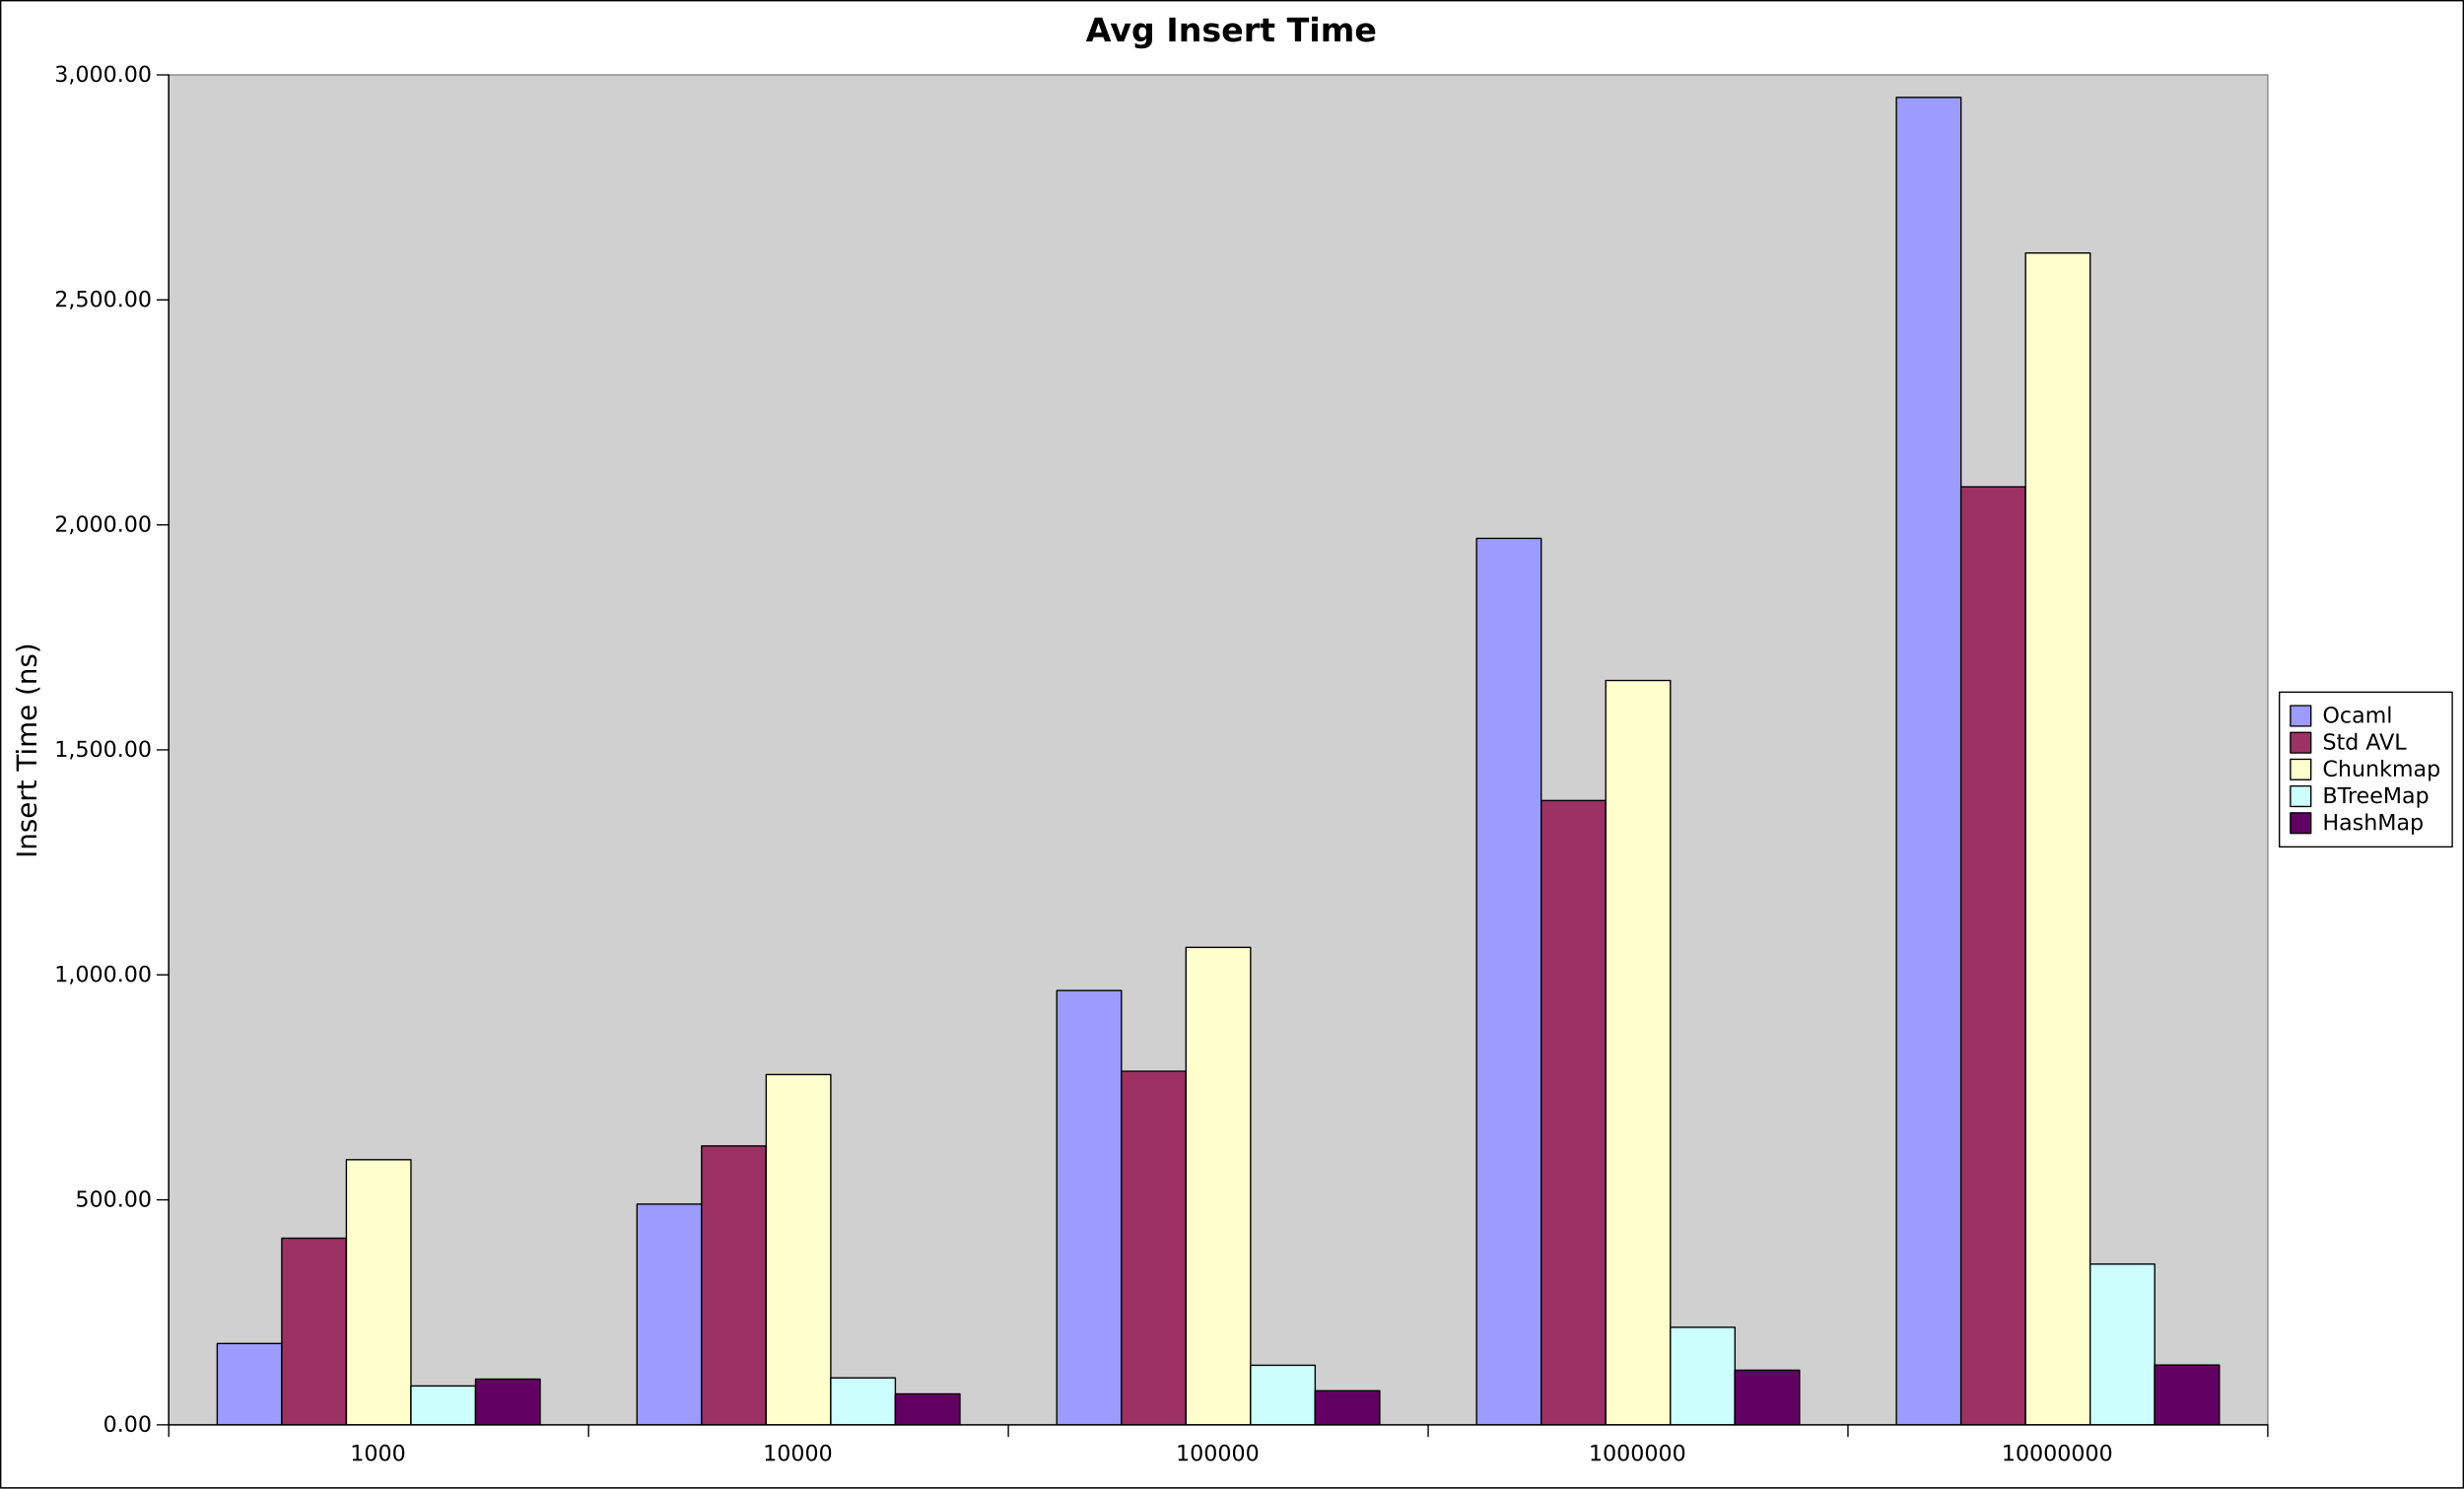 <?xml version="1.0" encoding="UTF-8"?>
<svg xmlns="http://www.w3.org/2000/svg" xmlns:xlink="http://www.w3.org/1999/xlink" width="902pt" height="545pt" viewBox="0 0 902 545" version="1.1">
<rect x="0" y="0" width="902" height="545" fill="#808080" stroke="none"/>
<defs>
<g>
<symbol overflow="visible" id="glyph0-0">
<path style="stroke:none;" d="M 0.406 1.422 L 0.406 -5.641 L 4.406 -5.641 L 4.406 1.422 Z M 0.844 0.969 L 3.953 0.969 L 3.953 -5.188 L 0.844 -5.188 Z M 0.844 0.969 "/>
</symbol>
<symbol overflow="visible" id="glyph0-1">
<path style="stroke:none;" d="M 1 -0.672 L 2.281 -0.672 L 2.281 -5.109 L 0.875 -4.828 L 0.875 -5.547 L 2.281 -5.828 L 3.062 -5.828 L 3.062 -0.672 L 4.359 -0.672 L 4.359 0 L 1 0 Z M 1 -0.672 "/>
</symbol>
<symbol overflow="visible" id="glyph0-2">
<path style="stroke:none;" d="M 2.547 -5.312 C 2.141 -5.312 1.832 -5.109 1.625 -4.703 C 1.426 -4.305 1.328 -3.707 1.328 -2.906 C 1.328 -2.113 1.426 -1.516 1.625 -1.109 C 1.832 -0.711 2.141 -0.516 2.547 -0.516 C 2.953 -0.516 3.254 -0.711 3.453 -1.109 C 3.66 -1.516 3.766 -2.113 3.766 -2.906 C 3.766 -3.707 3.66 -4.305 3.453 -4.703 C 3.254 -5.109 2.953 -5.312 2.547 -5.312 Z M 2.547 -5.938 C 3.203 -5.938 3.703 -5.676 4.047 -5.156 C 4.391 -4.645 4.562 -3.895 4.562 -2.906 C 4.562 -1.926 4.391 -1.176 4.047 -0.656 C 3.703 -0.145 3.203 0.109 2.547 0.109 C 1.891 0.109 1.391 -0.145 1.047 -0.656 C 0.703 -1.176 0.531 -1.926 0.531 -2.906 C 0.531 -3.895 0.703 -4.645 1.047 -5.156 C 1.391 -5.676 1.891 -5.938 2.547 -5.938 Z M 2.547 -5.938 "/>
</symbol>
<symbol overflow="visible" id="glyph0-3">
<path style="stroke:none;" d="M 0.859 -1 L 1.688 -1 L 1.688 0 L 0.859 0 Z M 0.859 -1 "/>
</symbol>
<symbol overflow="visible" id="glyph0-4">
<path style="stroke:none;" d="M 0.859 -5.828 L 3.969 -5.828 L 3.969 -5.172 L 1.594 -5.172 L 1.594 -3.734 C 1.707 -3.773 1.82 -3.805 1.938 -3.828 C 2.051 -3.848 2.164 -3.859 2.281 -3.859 C 2.926 -3.859 3.438 -3.676 3.812 -3.312 C 4.195 -2.957 4.391 -2.477 4.391 -1.875 C 4.391 -1.25 4.191 -0.758 3.797 -0.406 C 3.41 -0.062 2.863 0.109 2.156 0.109 C 1.906 0.109 1.656 0.086 1.406 0.047 C 1.156 0.004 0.895 -0.055 0.625 -0.141 L 0.625 -0.938 C 0.852 -0.801 1.094 -0.703 1.344 -0.641 C 1.594 -0.578 1.859 -0.547 2.141 -0.547 C 2.586 -0.547 2.941 -0.664 3.203 -0.906 C 3.473 -1.145 3.609 -1.469 3.609 -1.875 C 3.609 -2.281 3.473 -2.598 3.203 -2.828 C 2.941 -3.066 2.586 -3.188 2.141 -3.188 C 1.93 -3.188 1.719 -3.16 1.5 -3.109 C 1.289 -3.066 1.078 -3 0.859 -2.906 Z M 0.859 -5.828 "/>
</symbol>
<symbol overflow="visible" id="glyph0-5">
<path style="stroke:none;" d="M 0.938 -1 L 1.766 -1 L 1.766 -0.328 L 1.125 0.938 L 0.625 0.938 L 0.938 -0.328 Z M 0.938 -1 "/>
</symbol>
<symbol overflow="visible" id="glyph0-6">
<path style="stroke:none;" d="M 1.531 -0.672 L 4.297 -0.672 L 4.297 0 L 0.594 0 L 0.594 -0.672 C 0.883 -0.973 1.289 -1.383 1.812 -1.906 C 2.332 -2.438 2.656 -2.773 2.781 -2.922 C 3.039 -3.203 3.219 -3.441 3.312 -3.641 C 3.414 -3.836 3.469 -4.031 3.469 -4.219 C 3.469 -4.531 3.359 -4.785 3.141 -4.984 C 2.922 -5.18 2.641 -5.281 2.297 -5.281 C 2.047 -5.281 1.781 -5.234 1.5 -5.141 C 1.227 -5.055 0.938 -4.926 0.625 -4.75 L 0.625 -5.547 C 0.945 -5.68 1.242 -5.781 1.516 -5.844 C 1.797 -5.906 2.051 -5.938 2.281 -5.938 C 2.883 -5.938 3.363 -5.785 3.719 -5.484 C 4.082 -5.18 4.266 -4.781 4.266 -4.281 C 4.266 -4.039 4.219 -3.812 4.125 -3.594 C 4.031 -3.375 3.867 -3.117 3.641 -2.828 C 3.566 -2.754 3.352 -2.535 3 -2.172 C 2.656 -1.816 2.164 -1.316 1.531 -0.672 Z M 1.531 -0.672 "/>
</symbol>
<symbol overflow="visible" id="glyph0-7">
<path style="stroke:none;" d="M 3.25 -3.141 C 3.625 -3.066 3.914 -2.898 4.125 -2.641 C 4.344 -2.391 4.453 -2.078 4.453 -1.703 C 4.453 -1.117 4.254 -0.672 3.859 -0.359 C 3.461 -0.047 2.898 0.109 2.172 0.109 C 1.922 0.109 1.664 0.082 1.406 0.031 C 1.156 -0.008 0.891 -0.078 0.609 -0.172 L 0.609 -0.938 C 0.828 -0.812 1.066 -0.711 1.328 -0.641 C 1.586 -0.578 1.859 -0.547 2.141 -0.547 C 2.641 -0.547 3.02 -0.645 3.281 -0.844 C 3.539 -1.039 3.672 -1.328 3.672 -1.703 C 3.672 -2.047 3.547 -2.312 3.297 -2.5 C 3.055 -2.695 2.723 -2.797 2.297 -2.797 L 1.625 -2.797 L 1.625 -3.438 L 2.328 -3.438 C 2.711 -3.438 3.008 -3.516 3.219 -3.672 C 3.426 -3.828 3.531 -4.051 3.531 -4.344 C 3.531 -4.645 3.422 -4.875 3.203 -5.031 C 2.992 -5.195 2.691 -5.281 2.297 -5.281 C 2.078 -5.281 1.844 -5.254 1.594 -5.203 C 1.352 -5.16 1.082 -5.086 0.781 -4.984 L 0.781 -5.688 C 1.082 -5.77 1.363 -5.832 1.625 -5.875 C 1.883 -5.914 2.133 -5.938 2.375 -5.938 C 2.969 -5.938 3.438 -5.801 3.781 -5.531 C 4.133 -5.258 4.312 -4.891 4.312 -4.422 C 4.312 -4.098 4.219 -3.828 4.031 -3.609 C 3.852 -3.391 3.594 -3.234 3.25 -3.141 Z M 3.25 -3.141 "/>
</symbol>
<symbol overflow="visible" id="glyph0-8">
<path style="stroke:none;" d="M 3.156 -5.297 C 2.582 -5.297 2.125 -5.082 1.781 -4.656 C 1.445 -4.227 1.281 -3.645 1.281 -2.906 C 1.281 -2.176 1.445 -1.598 1.781 -1.172 C 2.125 -0.742 2.582 -0.531 3.156 -0.531 C 3.727 -0.531 4.18 -0.742 4.516 -1.172 C 4.848 -1.598 5.016 -2.176 5.016 -2.906 C 5.016 -3.645 4.848 -4.227 4.516 -4.656 C 4.18 -5.082 3.727 -5.297 3.156 -5.297 Z M 3.156 -5.938 C 3.969 -5.938 4.617 -5.66 5.109 -5.109 C 5.598 -4.566 5.844 -3.832 5.844 -2.906 C 5.844 -1.988 5.598 -1.254 5.109 -0.703 C 4.617 -0.16 3.969 0.109 3.156 0.109 C 2.332 0.109 1.676 -0.16 1.188 -0.703 C 0.695 -1.254 0.453 -1.988 0.453 -2.906 C 0.453 -3.832 0.695 -4.566 1.188 -5.109 C 1.676 -5.66 2.332 -5.938 3.156 -5.938 Z M 3.156 -5.938 "/>
</symbol>
<symbol overflow="visible" id="glyph0-9">
<path style="stroke:none;" d="M 3.906 -4.203 L 3.906 -3.531 C 3.695 -3.645 3.488 -3.727 3.281 -3.781 C 3.082 -3.844 2.879 -3.875 2.672 -3.875 C 2.203 -3.875 1.836 -3.723 1.578 -3.422 C 1.328 -3.129 1.203 -2.719 1.203 -2.188 C 1.203 -1.656 1.328 -1.238 1.578 -0.938 C 1.836 -0.645 2.203 -0.5 2.672 -0.5 C 2.879 -0.5 3.082 -0.523 3.281 -0.578 C 3.488 -0.641 3.695 -0.723 3.906 -0.828 L 3.906 -0.172 C 3.707 -0.078 3.5 -0.008 3.281 0.031 C 3.062 0.082 2.832 0.109 2.594 0.109 C 1.938 0.109 1.41 -0.094 1.016 -0.5 C 0.629 -0.914 0.438 -1.477 0.438 -2.188 C 0.438 -2.895 0.633 -3.453 1.031 -3.859 C 1.426 -4.273 1.961 -4.484 2.641 -4.484 C 2.859 -4.484 3.07 -4.457 3.281 -4.406 C 3.5 -4.363 3.707 -4.297 3.906 -4.203 Z M 3.906 -4.203 "/>
</symbol>
<symbol overflow="visible" id="glyph0-10">
<path style="stroke:none;" d="M 2.75 -2.203 C 2.164 -2.203 1.758 -2.133 1.531 -2 C 1.312 -1.863 1.203 -1.641 1.203 -1.328 C 1.203 -1.066 1.285 -0.859 1.453 -0.703 C 1.617 -0.555 1.848 -0.484 2.141 -0.484 C 2.535 -0.484 2.852 -0.625 3.094 -0.906 C 3.332 -1.195 3.453 -1.578 3.453 -2.047 L 3.453 -2.203 Z M 4.172 -2.5 L 4.172 0 L 3.453 0 L 3.453 -0.672 C 3.297 -0.398 3.094 -0.203 2.844 -0.078 C 2.602 0.047 2.305 0.109 1.953 0.109 C 1.504 0.109 1.145 -0.016 0.875 -0.266 C 0.613 -0.516 0.484 -0.852 0.484 -1.281 C 0.484 -1.77 0.645 -2.141 0.969 -2.391 C 1.301 -2.641 1.797 -2.766 2.453 -2.766 L 3.453 -2.766 L 3.453 -2.828 C 3.453 -3.16 3.344 -3.414 3.125 -3.594 C 2.914 -3.781 2.613 -3.875 2.219 -3.875 C 1.969 -3.875 1.723 -3.844 1.484 -3.781 C 1.242 -3.719 1.016 -3.629 0.797 -3.516 L 0.797 -4.172 C 1.066 -4.273 1.32 -4.352 1.562 -4.406 C 1.812 -4.457 2.055 -4.484 2.297 -4.484 C 2.922 -4.484 3.391 -4.316 3.703 -3.984 C 4.016 -3.66 4.172 -3.164 4.172 -2.5 Z M 4.172 -2.5 "/>
</symbol>
<symbol overflow="visible" id="glyph0-11">
<path style="stroke:none;" d="M 4.156 -3.531 C 4.344 -3.852 4.562 -4.094 4.812 -4.25 C 5.062 -4.406 5.352 -4.484 5.688 -4.484 C 6.145 -4.484 6.492 -4.32 6.734 -4 C 6.984 -3.688 7.109 -3.234 7.109 -2.641 L 7.109 0 L 6.391 0 L 6.391 -2.625 C 6.391 -3.039 6.316 -3.348 6.172 -3.547 C 6.023 -3.754 5.797 -3.859 5.484 -3.859 C 5.117 -3.859 4.828 -3.734 4.609 -3.484 C 4.391 -3.234 4.281 -2.895 4.281 -2.469 L 4.281 0 L 3.562 0 L 3.562 -2.625 C 3.562 -3.039 3.484 -3.348 3.328 -3.547 C 3.18 -3.754 2.957 -3.859 2.656 -3.859 C 2.281 -3.859 1.984 -3.734 1.766 -3.484 C 1.555 -3.234 1.453 -2.895 1.453 -2.469 L 1.453 0 L 0.734 0 L 0.734 -4.375 L 1.453 -4.375 L 1.453 -3.703 C 1.617 -3.961 1.816 -4.156 2.047 -4.281 C 2.273 -4.414 2.547 -4.484 2.859 -4.484 C 3.172 -4.484 3.438 -4.398 3.656 -4.234 C 3.883 -4.078 4.051 -3.844 4.156 -3.531 Z M 4.156 -3.531 "/>
</symbol>
<symbol overflow="visible" id="glyph0-12">
<path style="stroke:none;" d="M 0.75 -6.078 L 1.469 -6.078 L 1.469 0 L 0.75 0 Z M 0.75 -6.078 "/>
</symbol>
<symbol overflow="visible" id="glyph0-13">
<path style="stroke:none;" d="M 4.281 -5.641 L 4.281 -4.875 C 3.977 -5.02 3.691 -5.125 3.422 -5.188 C 3.16 -5.258 2.91 -5.297 2.672 -5.297 C 2.234 -5.297 1.898 -5.211 1.672 -5.047 C 1.441 -4.879 1.328 -4.645 1.328 -4.344 C 1.328 -4.082 1.398 -3.883 1.547 -3.75 C 1.703 -3.625 2 -3.52 2.438 -3.438 L 2.906 -3.344 C 3.5 -3.227 3.938 -3.031 4.219 -2.75 C 4.5 -2.469 4.641 -2.086 4.641 -1.609 C 4.641 -1.047 4.445 -0.617 4.062 -0.328 C 3.688 -0.035 3.133 0.109 2.406 0.109 C 2.125 0.109 1.828 0.078 1.516 0.016 C 1.203 -0.047 0.879 -0.141 0.547 -0.266 L 0.547 -1.078 C 0.867 -0.891 1.18 -0.75 1.484 -0.656 C 1.797 -0.57 2.102 -0.531 2.406 -0.531 C 2.852 -0.531 3.195 -0.617 3.438 -0.797 C 3.688 -0.973 3.812 -1.223 3.812 -1.547 C 3.812 -1.836 3.723 -2.062 3.547 -2.219 C 3.367 -2.383 3.082 -2.508 2.688 -2.594 L 2.203 -2.688 C 1.609 -2.801 1.18 -2.984 0.922 -3.234 C 0.66 -3.484 0.531 -3.832 0.531 -4.281 C 0.531 -4.789 0.711 -5.191 1.078 -5.484 C 1.441 -5.785 1.941 -5.938 2.578 -5.938 C 2.848 -5.938 3.125 -5.91 3.406 -5.859 C 3.695 -5.816 3.988 -5.742 4.281 -5.641 Z M 4.281 -5.641 "/>
</symbol>
<symbol overflow="visible" id="glyph0-14">
<path style="stroke:none;" d="M 1.469 -5.625 L 1.469 -4.375 L 2.953 -4.375 L 2.953 -3.812 L 1.469 -3.812 L 1.469 -1.438 C 1.469 -1.082 1.516 -0.852 1.609 -0.75 C 1.711 -0.656 1.91 -0.609 2.203 -0.609 L 2.953 -0.609 L 2.953 0 L 2.203 0 C 1.648 0 1.27 -0.102 1.062 -0.312 C 0.852 -0.52 0.75 -0.895 0.75 -1.438 L 0.75 -3.812 L 0.219 -3.812 L 0.219 -4.375 L 0.75 -4.375 L 0.75 -5.625 Z M 1.469 -5.625 "/>
</symbol>
<symbol overflow="visible" id="glyph0-15">
<path style="stroke:none;" d="M 3.641 -3.719 L 3.641 -6.078 L 4.359 -6.078 L 4.359 0 L 3.641 0 L 3.641 -0.656 C 3.484 -0.395 3.289 -0.203 3.062 -0.078 C 2.832 0.047 2.555 0.109 2.234 0.109 C 1.703 0.109 1.27 -0.098 0.938 -0.516 C 0.602 -0.941 0.438 -1.5 0.438 -2.188 C 0.438 -2.875 0.602 -3.426 0.938 -3.844 C 1.27 -4.27 1.703 -4.484 2.234 -4.484 C 2.555 -4.484 2.832 -4.422 3.062 -4.297 C 3.289 -4.172 3.484 -3.977 3.641 -3.719 Z M 1.188 -2.188 C 1.188 -1.656 1.297 -1.238 1.516 -0.938 C 1.734 -0.633 2.031 -0.484 2.406 -0.484 C 2.789 -0.484 3.094 -0.633 3.312 -0.938 C 3.531 -1.238 3.641 -1.656 3.641 -2.188 C 3.641 -2.719 3.531 -3.129 3.312 -3.422 C 3.094 -3.723 2.789 -3.875 2.406 -3.875 C 2.031 -3.875 1.734 -3.723 1.516 -3.422 C 1.297 -3.129 1.188 -2.719 1.188 -2.188 Z M 1.188 -2.188 "/>
</symbol>
<symbol overflow="visible" id="glyph0-16">
<path style="stroke:none;" d=""/>
</symbol>
<symbol overflow="visible" id="glyph0-17">
<path style="stroke:none;" d="M 2.734 -5.062 L 1.672 -2.156 L 3.812 -2.156 Z M 2.297 -5.828 L 3.188 -5.828 L 5.406 0 L 4.594 0 L 4.062 -1.5 L 1.422 -1.5 L 0.891 0 L 0.062 0 Z M 2.297 -5.828 "/>
</symbol>
<symbol overflow="visible" id="glyph0-18">
<path style="stroke:none;" d="M 2.297 0 L 0.062 -5.828 L 0.891 -5.828 L 2.734 -0.922 L 4.594 -5.828 L 5.406 -5.828 L 3.188 0 Z M 2.297 0 "/>
</symbol>
<symbol overflow="visible" id="glyph0-19">
<path style="stroke:none;" d="M 0.781 -5.828 L 1.578 -5.828 L 1.578 -0.672 L 4.422 -0.672 L 4.422 0 L 0.781 0 Z M 0.781 -5.828 "/>
</symbol>
<symbol overflow="visible" id="glyph0-20">
<path style="stroke:none;" d="M 5.156 -5.391 L 5.156 -4.547 C 4.883 -4.797 4.598 -4.984 4.297 -5.109 C 4.004 -5.234 3.688 -5.297 3.344 -5.297 C 2.676 -5.297 2.164 -5.086 1.812 -4.672 C 1.457 -4.266 1.281 -3.676 1.281 -2.906 C 1.281 -2.145 1.457 -1.555 1.812 -1.141 C 2.164 -0.734 2.676 -0.531 3.344 -0.531 C 3.688 -0.531 4.004 -0.594 4.297 -0.719 C 4.598 -0.844 4.883 -1.031 5.156 -1.281 L 5.156 -0.453 C 4.875 -0.266 4.578 -0.125 4.266 -0.031 C 3.961 0.062 3.641 0.109 3.297 0.109 C 2.41 0.109 1.711 -0.16 1.203 -0.703 C 0.703 -1.242 0.453 -1.977 0.453 -2.906 C 0.453 -3.844 0.703 -4.582 1.203 -5.125 C 1.711 -5.664 2.41 -5.938 3.297 -5.938 C 3.648 -5.938 3.977 -5.891 4.281 -5.797 C 4.594 -5.703 4.883 -5.566 5.156 -5.391 Z M 5.156 -5.391 "/>
</symbol>
<symbol overflow="visible" id="glyph0-21">
<path style="stroke:none;" d="M 4.391 -2.641 L 4.391 0 L 3.672 0 L 3.672 -2.625 C 3.672 -3.031 3.586 -3.336 3.422 -3.547 C 3.266 -3.754 3.023 -3.859 2.703 -3.859 C 2.316 -3.859 2.008 -3.734 1.781 -3.484 C 1.562 -3.234 1.453 -2.895 1.453 -2.469 L 1.453 0 L 0.734 0 L 0.734 -6.078 L 1.453 -6.078 L 1.453 -3.703 C 1.617 -3.961 1.816 -4.156 2.047 -4.281 C 2.285 -4.414 2.555 -4.484 2.859 -4.484 C 3.367 -4.484 3.75 -4.328 4 -4.016 C 4.258 -3.703 4.391 -3.242 4.391 -2.641 Z M 4.391 -2.641 "/>
</symbol>
<symbol overflow="visible" id="glyph0-22">
<path style="stroke:none;" d="M 0.688 -1.734 L 0.688 -4.375 L 1.406 -4.375 L 1.406 -1.75 C 1.406 -1.344 1.484 -1.035 1.641 -0.828 C 1.805 -0.617 2.051 -0.516 2.375 -0.516 C 2.758 -0.516 3.062 -0.633 3.281 -0.875 C 3.508 -1.125 3.625 -1.461 3.625 -1.891 L 3.625 -4.375 L 4.344 -4.375 L 4.344 0 L 3.625 0 L 3.625 -0.672 C 3.445 -0.41 3.242 -0.211 3.016 -0.078 C 2.785 0.047 2.52 0.109 2.219 0.109 C 1.719 0.109 1.336 -0.047 1.078 -0.359 C 0.816 -0.672 0.688 -1.129 0.688 -1.734 Z M 2.484 -4.484 Z M 2.484 -4.484 "/>
</symbol>
<symbol overflow="visible" id="glyph0-23">
<path style="stroke:none;" d="M 4.391 -2.641 L 4.391 0 L 3.672 0 L 3.672 -2.625 C 3.672 -3.031 3.586 -3.336 3.422 -3.547 C 3.266 -3.754 3.023 -3.859 2.703 -3.859 C 2.316 -3.859 2.008 -3.734 1.781 -3.484 C 1.562 -3.234 1.453 -2.895 1.453 -2.469 L 1.453 0 L 0.734 0 L 0.734 -4.375 L 1.453 -4.375 L 1.453 -3.703 C 1.617 -3.961 1.816 -4.156 2.047 -4.281 C 2.285 -4.414 2.555 -4.484 2.859 -4.484 C 3.367 -4.484 3.75 -4.328 4 -4.016 C 4.258 -3.703 4.391 -3.242 4.391 -2.641 Z M 4.391 -2.641 "/>
</symbol>
<symbol overflow="visible" id="glyph0-24">
<path style="stroke:none;" d="M 0.734 -6.078 L 1.453 -6.078 L 1.453 -2.484 L 3.594 -4.375 L 4.516 -4.375 L 2.188 -2.328 L 4.609 0 L 3.672 0 L 1.453 -2.141 L 1.453 0 L 0.734 0 Z M 0.734 -6.078 "/>
</symbol>
<symbol overflow="visible" id="glyph0-25">
<path style="stroke:none;" d="M 1.453 -0.656 L 1.453 1.672 L 0.734 1.672 L 0.734 -4.375 L 1.453 -4.375 L 1.453 -3.719 C 1.598 -3.977 1.785 -4.172 2.016 -4.297 C 2.254 -4.422 2.531 -4.484 2.844 -4.484 C 3.375 -4.484 3.805 -4.27 4.141 -3.844 C 4.473 -3.426 4.641 -2.875 4.641 -2.188 C 4.641 -1.5 4.473 -0.941 4.141 -0.516 C 3.805 -0.098 3.375 0.109 2.844 0.109 C 2.531 0.109 2.254 0.047 2.016 -0.078 C 1.785 -0.203 1.598 -0.395 1.453 -0.656 Z M 3.891 -2.188 C 3.891 -2.719 3.781 -3.129 3.562 -3.422 C 3.352 -3.723 3.055 -3.875 2.672 -3.875 C 2.297 -3.875 2 -3.723 1.781 -3.422 C 1.562 -3.129 1.453 -2.719 1.453 -2.188 C 1.453 -1.656 1.562 -1.238 1.781 -0.938 C 2 -0.633 2.297 -0.484 2.672 -0.484 C 3.055 -0.484 3.352 -0.633 3.562 -0.938 C 3.781 -1.238 3.891 -1.656 3.891 -2.188 Z M 3.891 -2.188 "/>
</symbol>
<symbol overflow="visible" id="glyph0-26">
<path style="stroke:none;" d="M 1.578 -2.781 L 1.578 -0.656 L 2.844 -0.656 C 3.27 -0.656 3.582 -0.738 3.781 -0.906 C 3.988 -1.082 4.094 -1.352 4.094 -1.719 C 4.094 -2.082 3.988 -2.348 3.781 -2.516 C 3.582 -2.691 3.27 -2.781 2.844 -2.781 Z M 1.578 -5.188 L 1.578 -3.422 L 2.75 -3.422 C 3.133 -3.422 3.422 -3.492 3.609 -3.641 C 3.797 -3.785 3.891 -4.008 3.891 -4.312 C 3.891 -4.602 3.797 -4.82 3.609 -4.969 C 3.422 -5.113 3.133 -5.188 2.75 -5.188 Z M 0.781 -5.828 L 2.797 -5.828 C 3.398 -5.828 3.863 -5.703 4.188 -5.453 C 4.52 -5.203 4.688 -4.848 4.688 -4.391 C 4.688 -4.035 4.602 -3.75 4.438 -3.531 C 4.27 -3.32 4.023 -3.191 3.703 -3.141 C 4.086 -3.055 4.383 -2.883 4.594 -2.625 C 4.812 -2.363 4.922 -2.035 4.922 -1.641 C 4.922 -1.117 4.742 -0.711 4.391 -0.422 C 4.035 -0.141 3.531 0 2.875 0 L 0.781 0 Z M 0.781 -5.828 "/>
</symbol>
<symbol overflow="visible" id="glyph0-27">
<path style="stroke:none;" d="M -0.031 -5.828 L 4.906 -5.828 L 4.906 -5.172 L 2.844 -5.172 L 2.844 0 L 2.047 0 L 2.047 -5.172 L -0.031 -5.172 Z M -0.031 -5.828 "/>
</symbol>
<symbol overflow="visible" id="glyph0-28">
<path style="stroke:none;" d="M 3.297 -3.703 C 3.211 -3.754 3.125 -3.789 3.031 -3.812 C 2.938 -3.832 2.832 -3.844 2.719 -3.844 C 2.312 -3.844 2 -3.707 1.781 -3.438 C 1.562 -3.176 1.453 -2.801 1.453 -2.312 L 1.453 0 L 0.734 0 L 0.734 -4.375 L 1.453 -4.375 L 1.453 -3.703 C 1.598 -3.961 1.789 -4.156 2.031 -4.281 C 2.281 -4.414 2.578 -4.484 2.922 -4.484 C 2.973 -4.484 3.023 -4.477 3.078 -4.469 C 3.141 -4.469 3.207 -4.457 3.281 -4.438 Z M 3.297 -3.703 "/>
</symbol>
<symbol overflow="visible" id="glyph0-29">
<path style="stroke:none;" d="M 4.5 -2.375 L 4.5 -2.016 L 1.188 -2.016 C 1.219 -1.523 1.367 -1.148 1.641 -0.891 C 1.91 -0.629 2.281 -0.5 2.75 -0.5 C 3.031 -0.5 3.301 -0.531 3.562 -0.594 C 3.82 -0.664 4.078 -0.77 4.328 -0.906 L 4.328 -0.219 C 4.066 -0.113 3.801 -0.035 3.531 0.016 C 3.258 0.078 2.988 0.109 2.719 0.109 C 2.02 0.109 1.461 -0.094 1.047 -0.5 C 0.641 -0.906 0.438 -1.453 0.438 -2.141 C 0.438 -2.859 0.629 -3.426 1.016 -3.844 C 1.41 -4.27 1.938 -4.484 2.594 -4.484 C 3.176 -4.484 3.641 -4.289 3.984 -3.906 C 4.328 -3.531 4.5 -3.02 4.5 -2.375 Z M 3.781 -2.578 C 3.77 -2.973 3.656 -3.285 3.438 -3.516 C 3.227 -3.754 2.945 -3.875 2.594 -3.875 C 2.195 -3.875 1.875 -3.758 1.625 -3.531 C 1.383 -3.301 1.25 -2.984 1.219 -2.578 Z M 3.781 -2.578 "/>
</symbol>
<symbol overflow="visible" id="glyph0-30">
<path style="stroke:none;" d="M 0.781 -5.828 L 1.969 -5.828 L 3.453 -1.859 L 4.953 -5.828 L 6.125 -5.828 L 6.125 0 L 5.359 0 L 5.359 -5.125 L 3.844 -1.125 L 3.062 -1.125 L 1.547 -5.125 L 1.547 0 L 0.781 0 Z M 0.781 -5.828 "/>
</symbol>
<symbol overflow="visible" id="glyph0-31">
<path style="stroke:none;" d="M 0.781 -5.828 L 1.578 -5.828 L 1.578 -3.438 L 4.438 -3.438 L 4.438 -5.828 L 5.234 -5.828 L 5.234 0 L 4.438 0 L 4.438 -2.781 L 1.578 -2.781 L 1.578 0 L 0.781 0 Z M 0.781 -5.828 "/>
</symbol>
<symbol overflow="visible" id="glyph0-32">
<path style="stroke:none;" d="M 3.547 -4.25 L 3.547 -3.562 C 3.336 -3.664 3.125 -3.742 2.906 -3.797 C 2.688 -3.848 2.461 -3.875 2.234 -3.875 C 1.879 -3.875 1.609 -3.816 1.422 -3.703 C 1.242 -3.598 1.156 -3.438 1.156 -3.219 C 1.156 -3.051 1.219 -2.922 1.344 -2.828 C 1.477 -2.734 1.738 -2.645 2.125 -2.562 L 2.375 -2.5 C 2.883 -2.395 3.242 -2.242 3.453 -2.047 C 3.672 -1.848 3.781 -1.566 3.781 -1.203 C 3.781 -0.797 3.617 -0.473 3.297 -0.234 C 2.973 -0.004 2.531 0.109 1.969 0.109 C 1.738 0.109 1.492 0.082 1.234 0.031 C 0.984 -0.008 0.719 -0.07 0.438 -0.156 L 0.438 -0.906 C 0.695 -0.77 0.957 -0.664 1.219 -0.594 C 1.477 -0.52 1.734 -0.484 1.984 -0.484 C 2.328 -0.484 2.586 -0.539 2.766 -0.656 C 2.953 -0.781 3.047 -0.945 3.047 -1.156 C 3.047 -1.352 2.977 -1.504 2.844 -1.609 C 2.707 -1.711 2.422 -1.812 1.984 -1.906 L 1.734 -1.969 C 1.285 -2.062 0.961 -2.203 0.766 -2.391 C 0.566 -2.586 0.469 -2.852 0.469 -3.188 C 0.469 -3.602 0.613 -3.922 0.906 -4.141 C 1.195 -4.367 1.609 -4.484 2.141 -4.484 C 2.41 -4.484 2.66 -4.461 2.891 -4.422 C 3.129 -4.379 3.348 -4.32 3.547 -4.25 Z M 3.547 -4.25 "/>
</symbol>
<symbol overflow="visible" id="glyph1-0">
<path style="stroke:none;" d="M 1.766 -0.5 L -7.047 -0.5 L -7.047 -5.5 L 1.766 -5.5 Z M 1.219 -1.062 L 1.219 -4.938 L -6.484 -4.938 L -6.484 -1.062 Z M 1.219 -1.062 "/>
</symbol>
<symbol overflow="visible" id="glyph1-1">
<path style="stroke:none;" d="M -7.297 -0.984 L -7.297 -1.969 L 0 -1.969 L 0 -0.984 Z M -7.297 -0.984 "/>
</symbol>
<symbol overflow="visible" id="glyph1-2">
<path style="stroke:none;" d="M -3.297 -5.484 L 0 -5.484 L 0 -4.594 L -3.266 -4.594 C -3.785 -4.594 -4.172 -4.488 -4.422 -4.281 C -4.68 -4.082 -4.812 -3.781 -4.812 -3.375 C -4.812 -2.895 -4.656 -2.516 -4.344 -2.234 C -4.039 -1.953 -3.625 -1.812 -3.094 -1.812 L 0 -1.812 L 0 -0.906 L -5.469 -0.906 L -5.469 -1.812 L -4.625 -1.812 C -4.945 -2.031 -5.188 -2.285 -5.344 -2.578 C -5.508 -2.867 -5.594 -3.203 -5.594 -3.578 C -5.594 -4.203 -5.398 -4.676 -5.016 -5 C -4.629 -5.32 -4.055 -5.484 -3.297 -5.484 Z M -3.297 -5.484 "/>
</symbol>
<symbol overflow="visible" id="glyph1-3">
<path style="stroke:none;" d="M -5.312 -4.422 L -4.453 -4.422 C -4.586 -4.172 -4.688 -3.91 -4.75 -3.641 C -4.812 -3.367 -4.844 -3.082 -4.844 -2.781 C -4.844 -2.344 -4.773 -2.008 -4.641 -1.781 C -4.504 -1.562 -4.301 -1.453 -4.031 -1.453 C -3.82 -1.453 -3.656 -1.531 -3.531 -1.688 C -3.414 -1.844 -3.305 -2.164 -3.203 -2.656 L -3.125 -2.953 C -2.988 -3.598 -2.797 -4.051 -2.547 -4.312 C -2.297 -4.582 -1.953 -4.719 -1.516 -4.719 C -1.004 -4.719 -0.598 -4.516 -0.297 -4.109 C -0.004 -3.711 0.141 -3.164 0.141 -2.469 C 0.141 -2.164 0.109 -1.852 0.047 -1.531 C -0.004 -1.219 -0.086 -0.891 -0.203 -0.547 L -1.125 -0.547 C -0.957 -0.879 -0.828 -1.203 -0.734 -1.516 C -0.648 -1.836 -0.609 -2.16 -0.609 -2.484 C -0.609 -2.898 -0.68 -3.223 -0.828 -3.453 C -0.973 -3.68 -1.176 -3.797 -1.438 -3.797 C -1.688 -3.797 -1.875 -3.711 -2 -3.547 C -2.133 -3.391 -2.258 -3.031 -2.375 -2.469 L -2.453 -2.156 C -2.566 -1.602 -2.742 -1.203 -2.984 -0.953 C -3.234 -0.703 -3.566 -0.578 -3.984 -0.578 C -4.504 -0.578 -4.898 -0.758 -5.172 -1.125 C -5.453 -1.488 -5.594 -2.008 -5.594 -2.688 C -5.594 -3.008 -5.566 -3.316 -5.516 -3.609 C -5.473 -3.91 -5.406 -4.18 -5.312 -4.422 Z M -5.312 -4.422 "/>
</symbol>
<symbol overflow="visible" id="glyph1-4">
<path style="stroke:none;" d="M -2.953 -5.625 L -2.516 -5.625 L -2.516 -1.484 C -1.898 -1.523 -1.43 -1.711 -1.109 -2.047 C -0.785 -2.379 -0.625 -2.844 -0.625 -3.438 C -0.625 -3.781 -0.664 -4.113 -0.75 -4.438 C -0.832 -4.77 -0.957 -5.094 -1.125 -5.406 L -0.281 -5.406 C -0.145 -5.082 -0.039 -4.75 0.031 -4.406 C 0.102 -4.07 0.141 -3.734 0.141 -3.391 C 0.141 -2.516 -0.109 -1.82 -0.609 -1.312 C -1.117 -0.801 -1.812 -0.547 -2.688 -0.547 C -3.582 -0.547 -4.289 -0.785 -4.812 -1.266 C -5.332 -1.754 -5.594 -2.41 -5.594 -3.234 C -5.594 -3.973 -5.359 -4.555 -4.891 -4.984 C -4.422 -5.41 -3.773 -5.625 -2.953 -5.625 Z M -3.219 -4.719 C -3.707 -4.719 -4.098 -4.582 -4.391 -4.312 C -4.691 -4.039 -4.844 -3.688 -4.844 -3.25 C -4.844 -2.738 -4.695 -2.332 -4.406 -2.031 C -4.125 -1.738 -3.727 -1.566 -3.219 -1.516 Z M -3.219 -4.719 "/>
</symbol>
<symbol overflow="visible" id="glyph1-5">
<path style="stroke:none;" d="M -4.625 -4.109 C -4.688 -4.004 -4.727 -3.895 -4.75 -3.781 C -4.781 -3.664 -4.797 -3.535 -4.797 -3.391 C -4.797 -2.879 -4.629 -2.488 -4.297 -2.219 C -3.973 -1.945 -3.5 -1.812 -2.875 -1.812 L 0 -1.812 L 0 -0.906 L -5.469 -0.906 L -5.469 -1.812 L -4.625 -1.812 C -4.957 -2 -5.203 -2.242 -5.359 -2.547 C -5.516 -2.848 -5.594 -3.219 -5.594 -3.656 C -5.594 -3.719 -5.586 -3.785 -5.578 -3.859 C -5.578 -3.93 -5.566 -4.016 -5.547 -4.109 Z M -4.625 -4.109 "/>
</symbol>
<symbol overflow="visible" id="glyph1-6">
<path style="stroke:none;" d="M -7.016 -1.828 L -5.469 -1.828 L -5.469 -3.688 L -4.766 -3.688 L -4.766 -1.828 L -1.797 -1.828 C -1.359 -1.828 -1.07 -1.891 -0.938 -2.016 C -0.812 -2.141 -0.75 -2.391 -0.75 -2.766 L -0.75 -3.688 L 0 -3.688 L 0 -2.766 C 0 -2.066 -0.129 -1.582 -0.391 -1.312 C -0.648 -1.051 -1.117 -0.922 -1.797 -0.922 L -4.766 -0.922 L -4.766 -0.266 L -5.469 -0.266 L -5.469 -0.922 L -7.016 -0.922 Z M -7.016 -1.828 "/>
</symbol>
<symbol overflow="visible" id="glyph1-7">
<path style="stroke:none;" d=""/>
</symbol>
<symbol overflow="visible" id="glyph1-8">
<path style="stroke:none;" d="M -7.297 0.031 L -7.297 -6.141 L -6.453 -6.141 L -6.453 -3.547 L 0 -3.547 L 0 -2.562 L -6.453 -2.562 L -6.453 0.031 Z M -7.297 0.031 "/>
</symbol>
<symbol overflow="visible" id="glyph1-9">
<path style="stroke:none;" d="M -5.469 -0.938 L -5.469 -1.844 L 0 -1.844 L 0 -0.938 Z M -7.594 -0.938 L -7.594 -1.844 L -6.453 -1.844 L -6.453 -0.938 Z M -7.594 -0.938 "/>
</symbol>
<symbol overflow="visible" id="glyph1-10">
<path style="stroke:none;" d="M -4.422 -5.203 C -4.828 -5.422 -5.125 -5.688 -5.312 -6 C -5.5 -6.312 -5.594 -6.68 -5.594 -7.109 C -5.594 -7.68 -5.395 -8.117 -5 -8.422 C -4.602 -8.734 -4.035 -8.891 -3.297 -8.891 L 0 -8.891 L 0 -7.984 L -3.266 -7.984 C -3.797 -7.984 -4.188 -7.891 -4.438 -7.703 C -4.688 -7.523 -4.812 -7.242 -4.812 -6.859 C -4.812 -6.391 -4.656 -6.02 -4.344 -5.75 C -4.039 -5.488 -3.625 -5.359 -3.094 -5.359 L 0 -5.359 L 0 -4.453 L -3.266 -4.453 C -3.797 -4.453 -4.188 -4.359 -4.438 -4.172 C -4.688 -3.984 -4.812 -3.695 -4.812 -3.312 C -4.812 -2.852 -4.656 -2.488 -4.344 -2.219 C -4.039 -1.945 -3.625 -1.812 -3.094 -1.812 L 0 -1.812 L 0 -0.906 L -5.469 -0.906 L -5.469 -1.812 L -4.625 -1.812 C -4.957 -2.02 -5.203 -2.266 -5.359 -2.547 C -5.516 -2.836 -5.594 -3.176 -5.594 -3.562 C -5.594 -3.969 -5.492 -4.305 -5.297 -4.578 C -5.098 -4.859 -4.805 -5.066 -4.422 -5.203 Z M -4.422 -5.203 "/>
</symbol>
<symbol overflow="visible" id="glyph1-11">
<path style="stroke:none;" d="M -7.594 -3.094 C -6.844 -2.664 -6.098 -2.344 -5.359 -2.125 C -4.629 -1.914 -3.891 -1.812 -3.141 -1.812 C -2.391 -1.812 -1.645 -1.914 -0.906 -2.125 C -0.164 -2.344 0.57 -2.664 1.312 -3.094 L 1.312 -2.312 C 0.551 -1.832 -0.195 -1.469 -0.938 -1.219 C -1.676 -0.977 -2.41 -0.859 -3.141 -0.859 C -3.867 -0.859 -4.598 -0.977 -5.328 -1.219 C -6.066 -1.457 -6.82 -1.82 -7.594 -2.312 Z M -7.594 -3.094 "/>
</symbol>
<symbol overflow="visible" id="glyph1-12">
<path style="stroke:none;" d="M -7.594 -0.797 L -7.594 -1.578 C -6.82 -2.066 -6.066 -2.43 -5.328 -2.672 C -4.598 -2.922 -3.867 -3.047 -3.141 -3.047 C -2.41 -3.047 -1.676 -2.922 -0.938 -2.672 C -0.195 -2.43 0.551 -2.066 1.312 -1.578 L 1.312 -0.797 C 0.57 -1.234 -0.164 -1.555 -0.906 -1.766 C -1.645 -1.984 -2.391 -2.094 -3.141 -2.094 C -3.891 -2.094 -4.629 -1.984 -5.359 -1.766 C -6.098 -1.555 -6.844 -1.234 -7.594 -0.797 Z M -7.594 -0.797 "/>
</symbol>
<symbol overflow="visible" id="glyph2-0">
<path style="stroke:none;" d="M 0.594 2.125 L 0.594 -8.469 L 6.594 -8.469 L 6.594 2.125 Z M 1.266 1.453 L 5.938 1.453 L 5.938 -7.781 L 1.266 -7.781 Z M 1.266 1.453 "/>
</symbol>
<symbol overflow="visible" id="glyph2-1">
<path style="stroke:none;" d="M 6.406 -1.594 L 2.891 -1.594 L 2.328 0 L 0.062 0 L 3.297 -8.75 L 5.984 -8.75 L 9.234 0 L 6.969 0 Z M 3.453 -3.219 L 5.844 -3.219 L 4.641 -6.703 Z M 3.453 -3.219 "/>
</symbol>
<symbol overflow="visible" id="glyph2-2">
<path style="stroke:none;" d="M 0.188 -6.562 L 2.281 -6.562 L 3.922 -2.031 L 5.547 -6.562 L 7.641 -6.562 L 5.062 0 L 2.766 0 Z M 0.188 -6.562 "/>
</symbol>
<symbol overflow="visible" id="glyph2-3">
<path style="stroke:none;" d="M 5.469 -1.109 C 5.188 -0.734 4.867 -0.453 4.516 -0.266 C 4.172 -0.086 3.77 0 3.312 0 C 2.508 0 1.848 -0.312 1.328 -0.938 C 0.805 -1.57 0.547 -2.379 0.547 -3.359 C 0.547 -4.336 0.805 -5.141 1.328 -5.766 C 1.848 -6.391 2.508 -6.703 3.312 -6.703 C 3.77 -6.703 4.172 -6.613 4.516 -6.438 C 4.867 -6.258 5.188 -5.977 5.469 -5.594 L 5.469 -6.562 L 7.578 -6.562 L 7.578 -0.656 C 7.578 0.395 7.242 1.195 6.578 1.75 C 5.91 2.312 4.945 2.594 3.688 2.594 C 3.281 2.594 2.883 2.562 2.5 2.5 C 2.113 2.438 1.727 2.336 1.344 2.203 L 1.344 0.578 C 1.707 0.785 2.066 0.941 2.422 1.047 C 2.773 1.148 3.129 1.203 3.484 1.203 C 4.172 1.203 4.672 1.051 4.984 0.75 C 5.305 0.445 5.469 -0.02 5.469 -0.656 Z M 4.094 -5.203 C 3.656 -5.203 3.316 -5.039 3.078 -4.719 C 2.836 -4.395 2.719 -3.941 2.719 -3.359 C 2.719 -2.754 2.832 -2.297 3.062 -1.984 C 3.301 -1.68 3.645 -1.531 4.094 -1.531 C 4.531 -1.531 4.867 -1.688 5.109 -2 C 5.348 -2.32 5.469 -2.773 5.469 -3.359 C 5.469 -3.941 5.348 -4.395 5.109 -4.719 C 4.867 -5.039 4.531 -5.203 4.094 -5.203 Z M 4.094 -5.203 "/>
</symbol>
<symbol overflow="visible" id="glyph2-4">
<path style="stroke:none;" d=""/>
</symbol>
<symbol overflow="visible" id="glyph2-5">
<path style="stroke:none;" d="M 1.109 -8.75 L 3.359 -8.75 L 3.359 0 L 1.109 0 Z M 1.109 -8.75 "/>
</symbol>
<symbol overflow="visible" id="glyph2-6">
<path style="stroke:none;" d="M 7.609 -4 L 7.609 0 L 5.5 0 L 5.5 -3.062 C 5.5 -3.625 5.484 -4.008 5.453 -4.219 C 5.43 -4.438 5.391 -4.598 5.328 -4.703 C 5.242 -4.836 5.129 -4.941 4.984 -5.016 C 4.848 -5.098 4.691 -5.141 4.516 -5.141 C 4.078 -5.141 3.734 -4.969 3.484 -4.625 C 3.234 -4.289 3.109 -3.828 3.109 -3.234 L 3.109 0 L 1.016 0 L 1.016 -6.562 L 3.109 -6.562 L 3.109 -5.609 C 3.422 -5.984 3.754 -6.258 4.109 -6.438 C 4.461 -6.625 4.859 -6.719 5.297 -6.719 C 6.047 -6.719 6.617 -6.484 7.016 -6.016 C 7.41 -5.555 7.609 -4.883 7.609 -4 Z M 7.609 -4 "/>
</symbol>
<symbol overflow="visible" id="glyph2-7">
<path style="stroke:none;" d="M 6.141 -6.359 L 6.141 -4.766 C 5.691 -4.953 5.254 -5.094 4.828 -5.188 C 4.41 -5.281 4.02 -5.328 3.656 -5.328 C 3.25 -5.328 2.945 -5.273 2.75 -5.172 C 2.562 -5.078 2.469 -4.926 2.469 -4.719 C 2.469 -4.551 2.539 -4.422 2.688 -4.328 C 2.832 -4.242 3.098 -4.176 3.484 -4.125 L 3.844 -4.078 C 4.926 -3.941 5.648 -3.719 6.016 -3.406 C 6.391 -3.094 6.578 -2.602 6.578 -1.938 C 6.578 -1.238 6.316 -0.711 5.797 -0.359 C 5.285 -0.004 4.52 0.172 3.5 0.172 C 3.062 0.172 2.609 0.133 2.141 0.062 C 1.68 0 1.207 -0.098 0.719 -0.234 L 0.719 -1.828 C 1.133 -1.629 1.562 -1.477 2 -1.375 C 2.445 -1.27 2.895 -1.219 3.344 -1.219 C 3.758 -1.219 4.066 -1.273 4.266 -1.391 C 4.473 -1.504 4.578 -1.676 4.578 -1.906 C 4.578 -2.094 4.504 -2.227 4.359 -2.312 C 4.223 -2.406 3.941 -2.477 3.516 -2.531 L 3.141 -2.578 C 2.211 -2.691 1.562 -2.906 1.188 -3.219 C 0.812 -3.539 0.625 -4.023 0.625 -4.672 C 0.625 -5.367 0.859 -5.883 1.328 -6.219 C 1.805 -6.551 2.539 -6.719 3.531 -6.719 C 3.914 -6.719 4.32 -6.688 4.75 -6.625 C 5.176 -6.57 5.641 -6.484 6.141 -6.359 Z M 6.141 -6.359 "/>
</symbol>
<symbol overflow="visible" id="glyph2-8">
<path style="stroke:none;" d="M 7.562 -3.297 L 7.562 -2.703 L 2.656 -2.703 C 2.707 -2.211 2.883 -1.844 3.188 -1.594 C 3.488 -1.344 3.914 -1.219 4.469 -1.219 C 4.906 -1.219 5.352 -1.285 5.812 -1.422 C 6.281 -1.555 6.758 -1.754 7.25 -2.016 L 7.25 -0.406 C 6.75 -0.219 6.25 -0.078 5.75 0.016 C 5.258 0.117 4.766 0.172 4.266 0.172 C 3.078 0.172 2.156 -0.129 1.5 -0.734 C 0.844 -1.336 0.516 -2.188 0.516 -3.281 C 0.516 -4.344 0.836 -5.18 1.484 -5.797 C 2.129 -6.41 3.02 -6.719 4.156 -6.719 C 5.188 -6.719 6.008 -6.406 6.625 -5.781 C 7.25 -5.164 7.562 -4.336 7.562 -3.297 Z M 5.406 -4 C 5.406 -4.395 5.285 -4.711 5.047 -4.953 C 4.816 -5.203 4.516 -5.328 4.141 -5.328 C 3.734 -5.328 3.398 -5.211 3.141 -4.984 C 2.891 -4.754 2.734 -4.426 2.672 -4 Z M 5.406 -4 "/>
</symbol>
<symbol overflow="visible" id="glyph2-9">
<path style="stroke:none;" d="M 5.891 -4.781 C 5.703 -4.863 5.516 -4.926 5.328 -4.969 C 5.148 -5.008 4.969 -5.031 4.781 -5.031 C 4.25 -5.031 3.836 -4.852 3.547 -4.5 C 3.254 -4.156 3.109 -3.664 3.109 -3.031 L 3.109 0 L 1.016 0 L 1.016 -6.562 L 3.109 -6.562 L 3.109 -5.484 C 3.379 -5.91 3.688 -6.223 4.031 -6.422 C 4.383 -6.617 4.805 -6.719 5.297 -6.719 C 5.359 -6.719 5.43 -6.711 5.516 -6.703 C 5.598 -6.703 5.719 -6.691 5.875 -6.672 Z M 5.891 -4.781 "/>
</symbol>
<symbol overflow="visible" id="glyph2-10">
<path style="stroke:none;" d="M 3.297 -8.422 L 3.297 -6.562 L 5.469 -6.562 L 5.469 -5.062 L 3.297 -5.062 L 3.297 -2.281 C 3.297 -1.977 3.352 -1.77 3.469 -1.656 C 3.594 -1.551 3.836 -1.5 4.203 -1.5 L 5.281 -1.5 L 5.281 0 L 3.484 0 C 2.648 0 2.062 -0.172 1.719 -0.516 C 1.375 -0.859 1.203 -1.445 1.203 -2.281 L 1.203 -5.062 L 0.156 -5.062 L 0.156 -6.562 L 1.203 -6.562 L 1.203 -8.422 Z M 3.297 -8.422 "/>
</symbol>
<symbol overflow="visible" id="glyph2-11">
<path style="stroke:none;" d="M 0.062 -8.75 L 8.125 -8.75 L 8.125 -7.047 L 5.219 -7.047 L 5.219 0 L 2.969 0 L 2.969 -7.047 L 0.062 -7.047 Z M 0.062 -8.75 "/>
</symbol>
<symbol overflow="visible" id="glyph2-12">
<path style="stroke:none;" d="M 1.016 -6.562 L 3.109 -6.562 L 3.109 0 L 1.016 0 Z M 1.016 -9.125 L 3.109 -9.125 L 3.109 -7.406 L 1.016 -7.406 Z M 1.016 -9.125 "/>
</symbol>
<symbol overflow="visible" id="glyph2-13">
<path style="stroke:none;" d="M 7.094 -5.469 C 7.352 -5.875 7.664 -6.18 8.031 -6.391 C 8.395 -6.609 8.797 -6.719 9.234 -6.719 C 9.992 -6.719 10.57 -6.484 10.969 -6.016 C 11.363 -5.555 11.562 -4.883 11.562 -4 L 11.562 0 L 9.453 0 L 9.453 -3.422 C 9.453 -3.473 9.453 -3.523 9.453 -3.578 C 9.453 -3.629 9.453 -3.707 9.453 -3.812 C 9.453 -4.281 9.383 -4.617 9.25 -4.828 C 9.113 -5.035 8.895 -5.141 8.594 -5.141 C 8.195 -5.141 7.891 -4.973 7.672 -4.641 C 7.453 -4.316 7.336 -3.844 7.328 -3.219 L 7.328 0 L 5.219 0 L 5.219 -3.422 C 5.219 -4.148 5.156 -4.617 5.031 -4.828 C 4.906 -5.035 4.68 -5.141 4.359 -5.141 C 3.961 -5.141 3.656 -4.973 3.438 -4.641 C 3.219 -4.316 3.109 -3.848 3.109 -3.234 L 3.109 0 L 1 0 L 1 -6.562 L 3.109 -6.562 L 3.109 -5.609 C 3.367 -5.973 3.664 -6.25 4 -6.438 C 4.332 -6.625 4.695 -6.719 5.094 -6.719 C 5.551 -6.719 5.953 -6.609 6.297 -6.391 C 6.648 -6.172 6.914 -5.863 7.094 -5.469 Z M 7.094 -5.469 "/>
</symbol>
</g>
<clipPath id="clip1">
  <path d="M 79 491 L 104 491 L 104 521.672 L 79 521.672 Z M 79 491 "/>
</clipPath>
<clipPath id="clip2">
  <path d="M 103 453 L 127 453 L 127 521.672 L 103 521.672 Z M 103 453 "/>
</clipPath>
<clipPath id="clip3">
  <path d="M 102 453 L 128 453 L 128 521.672 L 102 521.672 Z M 102 453 "/>
</clipPath>
<clipPath id="clip4">
  <path d="M 126 424 L 151 424 L 151 521.672 L 126 521.672 Z M 126 424 "/>
</clipPath>
<clipPath id="clip5">
  <path d="M 150 507 L 175 507 L 175 521.672 L 150 521.672 Z M 150 507 "/>
</clipPath>
<clipPath id="clip6">
  <path d="M 174 504 L 198 504 L 198 521.672 L 174 521.672 Z M 174 504 "/>
</clipPath>
<clipPath id="clip7">
  <path d="M 173 504 L 198 504 L 198 521.672 L 173 521.672 Z M 173 504 "/>
</clipPath>
<clipPath id="clip8">
  <path d="M 233 440 L 257 440 L 257 521.672 L 233 521.672 Z M 233 440 "/>
</clipPath>
<clipPath id="clip9">
  <path d="M 232 440 L 258 440 L 258 521.672 L 232 521.672 Z M 232 440 "/>
</clipPath>
<clipPath id="clip10">
  <path d="M 256 419 L 281 419 L 281 521.672 L 256 521.672 Z M 256 419 "/>
</clipPath>
<clipPath id="clip11">
  <path d="M 280 393 L 305 393 L 305 521.672 L 280 521.672 Z M 280 393 "/>
</clipPath>
<clipPath id="clip12">
  <path d="M 304 504 L 328 504 L 328 521.672 L 304 521.672 Z M 304 504 "/>
</clipPath>
<clipPath id="clip13">
  <path d="M 303 504 L 329 504 L 329 521.672 L 303 521.672 Z M 303 504 "/>
</clipPath>
<clipPath id="clip14">
  <path d="M 327 510 L 352 510 L 352 521.672 L 327 521.672 Z M 327 510 "/>
</clipPath>
<clipPath id="clip15">
  <path d="M 386 362 L 411 362 L 411 521.672 L 386 521.672 Z M 386 362 "/>
</clipPath>
<clipPath id="clip16">
  <path d="M 410 392 L 435 392 L 435 521.672 L 410 521.672 Z M 410 392 "/>
</clipPath>
<clipPath id="clip17">
  <path d="M 410 391 L 435 391 L 435 521.672 L 410 521.672 Z M 410 391 "/>
</clipPath>
<clipPath id="clip18">
  <path d="M 434 346 L 458 346 L 458 521.672 L 434 521.672 Z M 434 346 "/>
</clipPath>
<clipPath id="clip19">
  <path d="M 433 346 L 459 346 L 459 521.672 L 433 521.672 Z M 433 346 "/>
</clipPath>
<clipPath id="clip20">
  <path d="M 457 499 L 482 499 L 482 521.672 L 457 521.672 Z M 457 499 "/>
</clipPath>
<clipPath id="clip21">
  <path d="M 481 509 L 506 509 L 506 521.672 L 481 521.672 Z M 481 509 "/>
</clipPath>
<clipPath id="clip22">
  <path d="M 481 508 L 506 508 L 506 521.672 L 481 521.672 Z M 481 508 "/>
</clipPath>
<clipPath id="clip23">
  <path d="M 540 197 L 565 197 L 565 521.672 L 540 521.672 Z M 540 197 "/>
</clipPath>
<clipPath id="clip24">
  <path d="M 540 196 L 565 196 L 565 521.672 L 540 521.672 Z M 540 196 "/>
</clipPath>
<clipPath id="clip25">
  <path d="M 564 293 L 588 293 L 588 521.672 L 564 521.672 Z M 564 293 "/>
</clipPath>
<clipPath id="clip26">
  <path d="M 563 292 L 589 292 L 589 521.672 L 563 521.672 Z M 563 292 "/>
</clipPath>
<clipPath id="clip27">
  <path d="M 587 249 L 612 249 L 612 521.672 L 587 521.672 Z M 587 249 "/>
</clipPath>
<clipPath id="clip28">
  <path d="M 587 248 L 612 248 L 612 521.672 L 587 521.672 Z M 587 248 "/>
</clipPath>
<clipPath id="clip29">
  <path d="M 611 485 L 636 485 L 636 521.672 L 611 521.672 Z M 611 485 "/>
</clipPath>
<clipPath id="clip30">
  <path d="M 635 501 L 659 501 L 659 521.672 L 635 521.672 Z M 635 501 "/>
</clipPath>
<clipPath id="clip31">
  <path d="M 634 501 L 660 501 L 660 521.672 L 634 521.672 Z M 634 501 "/>
</clipPath>
<clipPath id="clip32">
  <path d="M 694 35 L 718 35 L 718 521.672 L 694 521.672 Z M 694 35 "/>
</clipPath>
<clipPath id="clip33">
  <path d="M 693 35 L 719 35 L 719 521.672 L 693 521.672 Z M 693 35 "/>
</clipPath>
<clipPath id="clip34">
  <path d="M 717 178 L 742 178 L 742 521.672 L 717 521.672 Z M 717 178 "/>
</clipPath>
<clipPath id="clip35">
  <path d="M 717 177 L 742 177 L 742 521.672 L 717 521.672 Z M 717 177 "/>
</clipPath>
<clipPath id="clip36">
  <path d="M 741 92 L 766 92 L 766 521.672 L 741 521.672 Z M 741 92 "/>
</clipPath>
<clipPath id="clip37">
  <path d="M 765 462 L 789 462 L 789 521.672 L 765 521.672 Z M 765 462 "/>
</clipPath>
<clipPath id="clip38">
  <path d="M 764 462 L 790 462 L 790 521.672 L 764 521.672 Z M 764 462 "/>
</clipPath>
<clipPath id="clip39">
  <path d="M 788 499 L 813 499 L 813 521.672 L 788 521.672 Z M 788 499 "/>
</clipPath>
<clipPath id="clip40">
  <path d="M 838.211 258 L 846 258 L 846 266 L 838.211 266 Z M 838.211 258 "/>
</clipPath>
<clipPath id="clip41">
  <path d="M 838.211 258 L 847 258 L 847 267 L 838.211 267 Z M 838.211 258 "/>
</clipPath>
<clipPath id="clip42">
  <path d="M 838.211 268 L 846 268 L 846 276 L 838.211 276 Z M 838.211 268 "/>
</clipPath>
<clipPath id="clip43">
  <path d="M 838.211 267 L 847 267 L 847 276 L 838.211 276 Z M 838.211 267 "/>
</clipPath>
<clipPath id="clip44">
  <path d="M 838.211 277 L 846 277 L 846 286 L 838.211 286 Z M 838.211 277 "/>
</clipPath>
<clipPath id="clip45">
  <path d="M 838.211 277 L 847 277 L 847 286 L 838.211 286 Z M 838.211 277 "/>
</clipPath>
<clipPath id="clip46">
  <path d="M 838.211 287 L 846 287 L 846 296 L 838.211 296 Z M 838.211 287 "/>
</clipPath>
<clipPath id="clip47">
  <path d="M 838.211 287 L 847 287 L 847 296 L 838.211 296 Z M 838.211 287 "/>
</clipPath>
<clipPath id="clip48">
  <path d="M 838.211 297 L 846 297 L 846 306 L 838.211 306 Z M 838.211 297 "/>
</clipPath>
<clipPath id="clip49">
  <path d="M 838.211 297 L 847 297 L 847 306 L 838.211 306 Z M 838.211 297 "/>
</clipPath>
</defs>
<g id="surface7580">
<path style="fill-rule:nonzero;fill:rgb(100%,100%,100%);fill-opacity:1;stroke-width:0.5;stroke-linecap:round;stroke-linejoin:round;stroke:rgb(0%,0%,0%);stroke-opacity:1;stroke-miterlimit:10;" d="M 0.25 0.25 L 901.75 0.25 L 901.75 544.75 L 0.25 544.75 Z M 0.25 0.25 "/>
<path style="fill-rule:nonzero;fill:rgb(81.569%,81.569%,81.569%);fill-opacity:1;stroke-width:0.5;stroke-linecap:round;stroke-linejoin:round;stroke:rgb(51.765%,50.98%,51.765%);stroke-opacity:1;stroke-miterlimit:10;" d="M 61.781 27.418 L 830.168 27.418 L 830.168 521.672 L 61.781 521.672 Z M 61.781 27.418 "/>
<g clip-path="url(#clip1)" clip-rule="nonzero">
<path style="fill-rule:nonzero;fill:rgb(61.176%,61.176%,100%);fill-opacity:1;stroke-width:0.5;stroke-linecap:round;stroke-linejoin:round;stroke:rgb(0%,0%,0%);stroke-opacity:1;stroke-miterlimit:10;" d="M 79.512 521.672 L 103.156 521.672 L 103.156 491.91 L 79.512 491.91 Z M 79.512 521.672 "/>
</g>
<g clip-path="url(#clip2)" clip-rule="nonzero">
<path style=" stroke:none;fill-rule:nonzero;fill:rgb(61.176%,19.216%,38.824%);fill-opacity:1;" d="M 103.156 521.672 L 126.797 521.672 L 126.797 453.348 L 103.156 453.348 Z M 103.156 521.672 "/>
</g>
<g clip-path="url(#clip3)" clip-rule="nonzero">
<path style="fill:none;stroke-width:0.5;stroke-linecap:round;stroke-linejoin:round;stroke:rgb(0%,0%,0%);stroke-opacity:1;stroke-miterlimit:10;" d="M 103.156 521.672 L 126.797 521.672 L 126.797 453.348 L 103.156 453.348 Z M 103.156 521.672 "/>
</g>
<g clip-path="url(#clip4)" clip-rule="nonzero">
<path style="fill-rule:nonzero;fill:rgb(100%,100%,80.784%);fill-opacity:1;stroke-width:0.5;stroke-linecap:round;stroke-linejoin:round;stroke:rgb(0%,0%,0%);stroke-opacity:1;stroke-miterlimit:10;" d="M 126.797 521.672 L 150.441 521.672 L 150.441 424.609 L 126.797 424.609 Z M 126.797 521.672 "/>
</g>
<g clip-path="url(#clip5)" clip-rule="nonzero">
<path style="fill-rule:nonzero;fill:rgb(80.784%,100%,100%);fill-opacity:1;stroke-width:0.5;stroke-linecap:round;stroke-linejoin:round;stroke:rgb(0%,0%,0%);stroke-opacity:1;stroke-miterlimit:10;" d="M 150.441 521.672 L 174.082 521.672 L 174.082 507.449 L 150.441 507.449 Z M 150.441 521.672 "/>
</g>
<g clip-path="url(#clip6)" clip-rule="nonzero">
<path style=" stroke:none;fill-rule:nonzero;fill:rgb(38.824%,0%,38.824%);fill-opacity:1;" d="M 174.082 521.672 L 197.727 521.672 L 197.727 504.938 L 174.082 504.938 Z M 174.082 521.672 "/>
</g>
<g clip-path="url(#clip7)" clip-rule="nonzero">
<path style="fill:none;stroke-width:0.5;stroke-linecap:round;stroke-linejoin:round;stroke:rgb(0%,0%,0%);stroke-opacity:1;stroke-miterlimit:10;" d="M 174.082 521.672 L 197.727 521.672 L 197.727 504.938 L 174.082 504.938 Z M 174.082 521.672 "/>
</g>
<g clip-path="url(#clip8)" clip-rule="nonzero">
<path style=" stroke:none;fill-rule:nonzero;fill:rgb(61.176%,61.176%,100%);fill-opacity:1;" d="M 233.191 521.672 L 256.832 521.672 L 256.832 440.867 L 233.191 440.867 Z M 233.191 521.672 "/>
</g>
<g clip-path="url(#clip9)" clip-rule="nonzero">
<path style="fill:none;stroke-width:0.5;stroke-linecap:round;stroke-linejoin:round;stroke:rgb(0%,0%,0%);stroke-opacity:1;stroke-miterlimit:10;" d="M 233.191 521.672 L 256.832 521.672 L 256.832 440.867 L 233.191 440.867 Z M 233.191 521.672 "/>
</g>
<g clip-path="url(#clip10)" clip-rule="nonzero">
<path style="fill-rule:nonzero;fill:rgb(61.176%,19.216%,38.824%);fill-opacity:1;stroke-width:0.5;stroke-linecap:round;stroke-linejoin:round;stroke:rgb(0%,0%,0%);stroke-opacity:1;stroke-miterlimit:10;" d="M 256.832 521.672 L 280.477 521.672 L 280.477 419.57 L 256.832 419.57 Z M 256.832 521.672 "/>
</g>
<g clip-path="url(#clip11)" clip-rule="nonzero">
<path style="fill-rule:nonzero;fill:rgb(100%,100%,80.784%);fill-opacity:1;stroke-width:0.5;stroke-linecap:round;stroke-linejoin:round;stroke:rgb(0%,0%,0%);stroke-opacity:1;stroke-miterlimit:10;" d="M 280.477 521.672 L 304.117 521.672 L 304.117 393.43 L 280.477 393.43 Z M 280.477 521.672 "/>
</g>
<g clip-path="url(#clip12)" clip-rule="nonzero">
<path style=" stroke:none;fill-rule:nonzero;fill:rgb(80.784%,100%,100%);fill-opacity:1;" d="M 304.117 521.672 L 327.762 521.672 L 327.762 504.484 L 304.117 504.484 Z M 304.117 521.672 "/>
</g>
<g clip-path="url(#clip13)" clip-rule="nonzero">
<path style="fill:none;stroke-width:0.5;stroke-linecap:round;stroke-linejoin:round;stroke:rgb(0%,0%,0%);stroke-opacity:1;stroke-miterlimit:10;" d="M 304.117 521.672 L 327.762 521.672 L 327.762 504.484 L 304.117 504.484 Z M 304.117 521.672 "/>
</g>
<g clip-path="url(#clip14)" clip-rule="nonzero">
<path style="fill-rule:nonzero;fill:rgb(38.824%,0%,38.824%);fill-opacity:1;stroke-width:0.5;stroke-linecap:round;stroke-linejoin:round;stroke:rgb(0%,0%,0%);stroke-opacity:1;stroke-miterlimit:10;" d="M 327.762 521.672 L 351.402 521.672 L 351.402 510.355 L 327.762 510.355 Z M 327.762 521.672 "/>
</g>
<g clip-path="url(#clip15)" clip-rule="nonzero">
<path style="fill-rule:nonzero;fill:rgb(61.176%,61.176%,100%);fill-opacity:1;stroke-width:0.5;stroke-linecap:round;stroke-linejoin:round;stroke:rgb(0%,0%,0%);stroke-opacity:1;stroke-miterlimit:10;" d="M 386.867 521.672 L 410.512 521.672 L 410.512 362.664 L 386.867 362.664 Z M 386.867 521.672 "/>
</g>
<g clip-path="url(#clip16)" clip-rule="nonzero">
<path style=" stroke:none;fill-rule:nonzero;fill:rgb(61.176%,19.216%,38.824%);fill-opacity:1;" d="M 410.512 521.672 L 434.152 521.672 L 434.152 392.211 L 410.512 392.211 Z M 410.512 521.672 "/>
</g>
<g clip-path="url(#clip17)" clip-rule="nonzero">
<path style="fill:none;stroke-width:0.5;stroke-linecap:round;stroke-linejoin:round;stroke:rgb(0%,0%,0%);stroke-opacity:1;stroke-miterlimit:10;" d="M 410.512 521.672 L 434.152 521.672 L 434.152 392.211 L 410.512 392.211 Z M 410.512 521.672 "/>
</g>
<g clip-path="url(#clip18)" clip-rule="nonzero">
<path style=" stroke:none;fill-rule:nonzero;fill:rgb(100%,100%,80.784%);fill-opacity:1;" d="M 434.152 521.672 L 457.797 521.672 L 457.797 346.855 L 434.152 346.855 Z M 434.152 521.672 "/>
</g>
<g clip-path="url(#clip19)" clip-rule="nonzero">
<path style="fill:none;stroke-width:0.5;stroke-linecap:round;stroke-linejoin:round;stroke:rgb(0%,0%,0%);stroke-opacity:1;stroke-miterlimit:10;" d="M 434.152 521.672 L 457.797 521.672 L 457.797 346.855 L 434.152 346.855 Z M 434.152 521.672 "/>
</g>
<g clip-path="url(#clip20)" clip-rule="nonzero">
<path style="fill-rule:nonzero;fill:rgb(80.784%,100%,100%);fill-opacity:1;stroke-width:0.5;stroke-linecap:round;stroke-linejoin:round;stroke:rgb(0%,0%,0%);stroke-opacity:1;stroke-miterlimit:10;" d="M 457.797 521.672 L 481.438 521.672 L 481.438 499.867 L 457.797 499.867 Z M 457.797 521.672 "/>
</g>
<g clip-path="url(#clip21)" clip-rule="nonzero">
<path style=" stroke:none;fill-rule:nonzero;fill:rgb(38.824%,0%,38.824%);fill-opacity:1;" d="M 481.438 521.672 L 505.082 521.672 L 505.082 509.199 L 481.438 509.199 Z M 481.438 521.672 "/>
</g>
<g clip-path="url(#clip22)" clip-rule="nonzero">
<path style="fill:none;stroke-width:0.5;stroke-linecap:round;stroke-linejoin:round;stroke:rgb(0%,0%,0%);stroke-opacity:1;stroke-miterlimit:10;" d="M 481.438 521.672 L 505.082 521.672 L 505.082 509.199 L 481.438 509.199 Z M 481.438 521.672 "/>
</g>
<g clip-path="url(#clip23)" clip-rule="nonzero">
<path style=" stroke:none;fill-rule:nonzero;fill:rgb(61.176%,61.176%,100%);fill-opacity:1;" d="M 540.543 521.672 L 564.188 521.672 L 564.188 197.133 L 540.543 197.133 Z M 540.543 521.672 "/>
</g>
<g clip-path="url(#clip24)" clip-rule="nonzero">
<path style="fill:none;stroke-width:0.5;stroke-linecap:round;stroke-linejoin:round;stroke:rgb(0%,0%,0%);stroke-opacity:1;stroke-miterlimit:10;" d="M 540.543 521.672 L 564.188 521.672 L 564.188 197.133 L 540.543 197.133 Z M 540.543 521.672 "/>
</g>
<g clip-path="url(#clip25)" clip-rule="nonzero">
<path style=" stroke:none;fill-rule:nonzero;fill:rgb(61.176%,19.216%,38.824%);fill-opacity:1;" d="M 564.188 521.672 L 587.828 521.672 L 587.828 293.105 L 564.188 293.105 Z M 564.188 521.672 "/>
</g>
<g clip-path="url(#clip26)" clip-rule="nonzero">
<path style="fill:none;stroke-width:0.5;stroke-linecap:round;stroke-linejoin:round;stroke:rgb(0%,0%,0%);stroke-opacity:1;stroke-miterlimit:10;" d="M 564.188 521.672 L 587.828 521.672 L 587.828 293.105 L 564.188 293.105 Z M 564.188 521.672 "/>
</g>
<g clip-path="url(#clip27)" clip-rule="nonzero">
<path style=" stroke:none;fill-rule:nonzero;fill:rgb(100%,100%,80.784%);fill-opacity:1;" d="M 587.828 521.672 L 611.473 521.672 L 611.473 249.145 L 587.828 249.145 Z M 587.828 521.672 "/>
</g>
<g clip-path="url(#clip28)" clip-rule="nonzero">
<path style="fill:none;stroke-width:0.5;stroke-linecap:round;stroke-linejoin:round;stroke:rgb(0%,0%,0%);stroke-opacity:1;stroke-miterlimit:10;" d="M 587.828 521.672 L 611.473 521.672 L 611.473 249.145 L 587.828 249.145 Z M 587.828 521.672 "/>
</g>
<g clip-path="url(#clip29)" clip-rule="nonzero">
<path style="fill-rule:nonzero;fill:rgb(80.784%,100%,100%);fill-opacity:1;stroke-width:0.5;stroke-linecap:round;stroke-linejoin:round;stroke:rgb(0%,0%,0%);stroke-opacity:1;stroke-miterlimit:10;" d="M 611.473 521.672 L 635.113 521.672 L 635.113 485.965 L 611.473 485.965 Z M 611.473 521.672 "/>
</g>
<g clip-path="url(#clip30)" clip-rule="nonzero">
<path style=" stroke:none;fill-rule:nonzero;fill:rgb(38.824%,0%,38.824%);fill-opacity:1;" d="M 635.113 521.672 L 658.758 521.672 L 658.758 501.668 L 635.113 501.668 Z M 635.113 521.672 "/>
</g>
<g clip-path="url(#clip31)" clip-rule="nonzero">
<path style="fill:none;stroke-width:0.5;stroke-linecap:round;stroke-linejoin:round;stroke:rgb(0%,0%,0%);stroke-opacity:1;stroke-miterlimit:10;" d="M 635.113 521.672 L 658.758 521.672 L 658.758 501.668 L 635.113 501.668 Z M 635.113 521.672 "/>
</g>
<g clip-path="url(#clip32)" clip-rule="nonzero">
<path style=" stroke:none;fill-rule:nonzero;fill:rgb(61.176%,61.176%,100%);fill-opacity:1;" d="M 694.223 521.672 L 717.863 521.672 L 717.863 35.664 L 694.223 35.664 Z M 694.223 521.672 "/>
</g>
<g clip-path="url(#clip33)" clip-rule="nonzero">
<path style="fill:none;stroke-width:0.5;stroke-linecap:round;stroke-linejoin:round;stroke:rgb(0%,0%,0%);stroke-opacity:1;stroke-miterlimit:10;" d="M 694.223 521.672 L 717.863 521.672 L 717.863 35.664 L 694.223 35.664 Z M 694.223 521.672 "/>
</g>
<g clip-path="url(#clip34)" clip-rule="nonzero">
<path style=" stroke:none;fill-rule:nonzero;fill:rgb(61.176%,19.216%,38.824%);fill-opacity:1;" d="M 717.863 521.672 L 741.508 521.672 L 741.508 178.238 L 717.863 178.238 Z M 717.863 521.672 "/>
</g>
<g clip-path="url(#clip35)" clip-rule="nonzero">
<path style="fill:none;stroke-width:0.5;stroke-linecap:round;stroke-linejoin:round;stroke:rgb(0%,0%,0%);stroke-opacity:1;stroke-miterlimit:10;" d="M 717.863 521.672 L 741.508 521.672 L 741.508 178.238 L 717.863 178.238 Z M 717.863 521.672 "/>
</g>
<g clip-path="url(#clip36)" clip-rule="nonzero">
<path style="fill-rule:nonzero;fill:rgb(100%,100%,80.784%);fill-opacity:1;stroke-width:0.5;stroke-linecap:round;stroke-linejoin:round;stroke:rgb(0%,0%,0%);stroke-opacity:1;stroke-miterlimit:10;" d="M 741.508 521.672 L 765.148 521.672 L 765.148 92.633 L 741.508 92.633 Z M 741.508 521.672 "/>
</g>
<g clip-path="url(#clip37)" clip-rule="nonzero">
<path style=" stroke:none;fill-rule:nonzero;fill:rgb(80.784%,100%,100%);fill-opacity:1;" d="M 765.148 521.672 L 788.793 521.672 L 788.793 462.828 L 765.148 462.828 Z M 765.148 521.672 "/>
</g>
<g clip-path="url(#clip38)" clip-rule="nonzero">
<path style="fill:none;stroke-width:0.5;stroke-linecap:round;stroke-linejoin:round;stroke:rgb(0%,0%,0%);stroke-opacity:1;stroke-miterlimit:10;" d="M 765.148 521.672 L 788.793 521.672 L 788.793 462.828 L 765.148 462.828 Z M 765.148 521.672 "/>
</g>
<g clip-path="url(#clip39)" clip-rule="nonzero">
<path style="fill-rule:nonzero;fill:rgb(38.824%,0%,38.824%);fill-opacity:1;stroke-width:0.5;stroke-linecap:round;stroke-linejoin:round;stroke:rgb(0%,0%,0%);stroke-opacity:1;stroke-miterlimit:10;" d="M 788.793 521.672 L 812.434 521.672 L 812.434 499.773 L 788.793 499.773 Z M 788.793 521.672 "/>
</g>
<path style="fill:none;stroke-width:0.5;stroke-linecap:round;stroke-linejoin:round;stroke:rgb(0%,0%,0%);stroke-opacity:1;stroke-miterlimit:10;" d="M 61.781 521.672 L 830.168 521.672 M 61.781 525.922 L 61.781 521.672 M 215.457 525.922 L 215.457 521.672 M 369.137 525.922 L 369.137 521.672 M 522.812 525.922 L 522.812 521.672 M 676.488 525.922 L 676.488 521.672 M 830.168 525.922 L 830.168 521.672 "/>
<g style="fill:rgb(0%,0%,0%);fill-opacity:1;">
  <use xlink:href="#glyph0-1" x="128.191" y="534.82"/>
  <use xlink:href="#glyph0-2" x="133.281" y="534.82"/>
  <use xlink:href="#glyph0-2" x="138.371" y="534.82"/>
  <use xlink:href="#glyph0-2" x="143.461" y="534.82"/>
</g>
<g style="fill:rgb(0%,0%,0%);fill-opacity:1;">
  <use xlink:href="#glyph0-1" x="279.32" y="534.82"/>
  <use xlink:href="#glyph0-2" x="284.41" y="534.82"/>
  <use xlink:href="#glyph0-2" x="289.5" y="534.82"/>
  <use xlink:href="#glyph0-2" x="294.59" y="534.82"/>
  <use xlink:href="#glyph0-2" x="299.68" y="534.82"/>
</g>
<g style="fill:rgb(0%,0%,0%);fill-opacity:1;">
  <use xlink:href="#glyph0-1" x="430.453" y="534.82"/>
  <use xlink:href="#glyph0-2" x="435.543" y="534.82"/>
  <use xlink:href="#glyph0-2" x="440.633" y="534.82"/>
  <use xlink:href="#glyph0-2" x="445.723" y="534.82"/>
  <use xlink:href="#glyph0-2" x="450.812" y="534.82"/>
  <use xlink:href="#glyph0-2" x="455.902" y="534.82"/>
</g>
<g style="fill:rgb(0%,0%,0%);fill-opacity:1;">
  <use xlink:href="#glyph0-1" x="581.586" y="534.82"/>
  <use xlink:href="#glyph0-2" x="586.676" y="534.82"/>
  <use xlink:href="#glyph0-2" x="591.766" y="534.82"/>
  <use xlink:href="#glyph0-2" x="596.855" y="534.82"/>
  <use xlink:href="#glyph0-2" x="601.945" y="534.82"/>
  <use xlink:href="#glyph0-2" x="607.035" y="534.82"/>
  <use xlink:href="#glyph0-2" x="612.125" y="534.82"/>
</g>
<g style="fill:rgb(0%,0%,0%);fill-opacity:1;">
  <use xlink:href="#glyph0-1" x="732.719" y="534.82"/>
  <use xlink:href="#glyph0-2" x="737.809" y="534.82"/>
  <use xlink:href="#glyph0-2" x="742.898" y="534.82"/>
  <use xlink:href="#glyph0-2" x="747.988" y="534.82"/>
  <use xlink:href="#glyph0-2" x="753.078" y="534.82"/>
  <use xlink:href="#glyph0-2" x="758.168" y="534.82"/>
  <use xlink:href="#glyph0-2" x="763.258" y="534.82"/>
  <use xlink:href="#glyph0-2" x="768.348" y="534.82"/>
</g>
<path style="fill:none;stroke-width:0.5;stroke-linecap:round;stroke-linejoin:round;stroke:rgb(0%,0%,0%);stroke-opacity:1;stroke-miterlimit:10;" d="M 61.781 521.672 L 61.781 27.418 M 57.531 521.672 L 61.781 521.672 M 57.531 439.297 L 61.781 439.297 M 57.531 356.922 L 61.781 356.922 M 57.531 274.547 L 61.781 274.547 M 57.531 192.168 L 61.781 192.168 M 57.531 109.793 L 61.781 109.793 M 57.531 27.418 L 61.781 27.418 "/>
<g style="fill:rgb(0%,0%,0%);fill-opacity:1;">
  <use xlink:href="#glyph0-2" x="37.746" y="524.191"/>
  <use xlink:href="#glyph0-3" x="42.836" y="524.191"/>
  <use xlink:href="#glyph0-2" x="45.379" y="524.191"/>
  <use xlink:href="#glyph0-2" x="50.469" y="524.191"/>
</g>
<g style="fill:rgb(0%,0%,0%);fill-opacity:1;">
  <use xlink:href="#glyph0-4" x="27.566" y="441.816"/>
  <use xlink:href="#glyph0-2" x="32.656" y="441.816"/>
  <use xlink:href="#glyph0-2" x="37.746" y="441.816"/>
  <use xlink:href="#glyph0-3" x="42.836" y="441.816"/>
  <use xlink:href="#glyph0-2" x="45.379" y="441.816"/>
  <use xlink:href="#glyph0-2" x="50.469" y="441.816"/>
</g>
<g style="fill:rgb(0%,0%,0%);fill-opacity:1;">
  <use xlink:href="#glyph0-1" x="19.934" y="359.441"/>
  <use xlink:href="#glyph0-5" x="25.023" y="359.441"/>
  <use xlink:href="#glyph0-2" x="27.566" y="359.441"/>
  <use xlink:href="#glyph0-2" x="32.656" y="359.441"/>
  <use xlink:href="#glyph0-2" x="37.746" y="359.441"/>
  <use xlink:href="#glyph0-3" x="42.836" y="359.441"/>
  <use xlink:href="#glyph0-2" x="45.379" y="359.441"/>
  <use xlink:href="#glyph0-2" x="50.469" y="359.441"/>
</g>
<g style="fill:rgb(0%,0%,0%);fill-opacity:1;">
  <use xlink:href="#glyph0-1" x="19.934" y="277.066"/>
  <use xlink:href="#glyph0-5" x="25.023" y="277.066"/>
  <use xlink:href="#glyph0-4" x="27.566" y="277.066"/>
  <use xlink:href="#glyph0-2" x="32.656" y="277.066"/>
  <use xlink:href="#glyph0-2" x="37.746" y="277.066"/>
  <use xlink:href="#glyph0-3" x="42.836" y="277.066"/>
  <use xlink:href="#glyph0-2" x="45.379" y="277.066"/>
  <use xlink:href="#glyph0-2" x="50.469" y="277.066"/>
</g>
<g style="fill:rgb(0%,0%,0%);fill-opacity:1;">
  <use xlink:href="#glyph0-6" x="19.934" y="194.688"/>
  <use xlink:href="#glyph0-5" x="25.023" y="194.688"/>
  <use xlink:href="#glyph0-2" x="27.566" y="194.688"/>
  <use xlink:href="#glyph0-2" x="32.656" y="194.688"/>
  <use xlink:href="#glyph0-2" x="37.746" y="194.688"/>
  <use xlink:href="#glyph0-3" x="42.836" y="194.688"/>
  <use xlink:href="#glyph0-2" x="45.379" y="194.688"/>
  <use xlink:href="#glyph0-2" x="50.469" y="194.688"/>
</g>
<g style="fill:rgb(0%,0%,0%);fill-opacity:1;">
  <use xlink:href="#glyph0-6" x="19.934" y="112.312"/>
  <use xlink:href="#glyph0-5" x="25.023" y="112.312"/>
  <use xlink:href="#glyph0-4" x="27.566" y="112.312"/>
  <use xlink:href="#glyph0-2" x="32.656" y="112.312"/>
  <use xlink:href="#glyph0-2" x="37.746" y="112.312"/>
  <use xlink:href="#glyph0-3" x="42.836" y="112.312"/>
  <use xlink:href="#glyph0-2" x="45.379" y="112.312"/>
  <use xlink:href="#glyph0-2" x="50.469" y="112.312"/>
</g>
<g style="fill:rgb(0%,0%,0%);fill-opacity:1;">
  <use xlink:href="#glyph0-7" x="19.934" y="29.938"/>
  <use xlink:href="#glyph0-5" x="25.023" y="29.938"/>
  <use xlink:href="#glyph0-2" x="27.566" y="29.938"/>
  <use xlink:href="#glyph0-2" x="32.656" y="29.938"/>
  <use xlink:href="#glyph0-2" x="37.746" y="29.938"/>
  <use xlink:href="#glyph0-3" x="42.836" y="29.938"/>
  <use xlink:href="#glyph0-2" x="45.379" y="29.938"/>
  <use xlink:href="#glyph0-2" x="50.469" y="29.938"/>
</g>
<g style="fill:rgb(0%,0%,0%);fill-opacity:1;">
  <use xlink:href="#glyph1-1" x="13.325" y="314.227"/>
  <use xlink:href="#glyph1-2" x="13.325" y="311.277"/>
  <use xlink:href="#glyph1-3" x="13.325" y="304.939"/>
  <use xlink:href="#glyph1-4" x="13.325" y="299.729"/>
  <use xlink:href="#glyph1-5" x="13.325" y="293.577"/>
  <use xlink:href="#glyph1-6" x="13.325" y="289.466"/>
  <use xlink:href="#glyph1-7" x="13.325" y="285.545"/>
  <use xlink:href="#glyph1-8" x="13.325" y="282.366"/>
  <use xlink:href="#glyph1-9" x="13.325" y="276.565"/>
  <use xlink:href="#glyph1-10" x="13.325" y="273.787"/>
  <use xlink:href="#glyph1-4" x="13.325" y="264.046"/>
  <use xlink:href="#glyph1-7" x="13.325" y="257.894"/>
  <use xlink:href="#glyph1-11" x="13.325" y="254.715"/>
  <use xlink:href="#glyph1-2" x="13.325" y="250.813"/>
  <use xlink:href="#glyph1-3" x="13.325" y="244.476"/>
  <use xlink:href="#glyph1-12" x="13.325" y="239.266"/>
</g>
<path style="fill-rule:nonzero;fill:rgb(100%,100%,100%);fill-opacity:1;stroke-width:0.5;stroke-linecap:round;stroke-linejoin:round;stroke:rgb(0%,0%,0%);stroke-opacity:1;stroke-miterlimit:10;" d="M 834.418 253.41 L 897.707 253.41 L 897.707 310.059 L 834.418 310.059 Z M 834.418 253.41 "/>
<g clip-path="url(#clip40)" clip-rule="nonzero">
<path style=" stroke:none;fill-rule:nonzero;fill:rgb(61.176%,61.176%,100%);fill-opacity:1;" d="M 838.461 258.359 L 845.961 258.359 L 845.961 265.859 L 838.461 265.859 Z M 838.461 258.359 "/>
</g>
<g clip-path="url(#clip41)" clip-rule="nonzero">
<path style="fill:none;stroke-width:0.5;stroke-linecap:round;stroke-linejoin:round;stroke:rgb(0%,0%,0%);stroke-opacity:1;stroke-miterlimit:10;" d="M 838.461 258.359 L 845.961 258.359 L 845.961 265.859 L 838.461 265.859 Z M 838.461 258.359 "/>
</g>
<g style="fill:rgb(0%,0%,0%);fill-opacity:1;">
  <use xlink:href="#glyph0-8" x="850.211" y="264.629"/>
  <use xlink:href="#glyph0-9" x="856.508" y="264.629"/>
  <use xlink:href="#glyph0-10" x="860.906" y="264.629"/>
  <use xlink:href="#glyph0-11" x="865.809" y="264.629"/>
  <use xlink:href="#glyph0-12" x="873.602" y="264.629"/>
</g>
<g clip-path="url(#clip42)" clip-rule="nonzero">
<path style=" stroke:none;fill-rule:nonzero;fill:rgb(61.176%,19.216%,38.824%);fill-opacity:1;" d="M 838.461 268.172 L 845.961 268.172 L 845.961 275.672 L 838.461 275.672 Z M 838.461 268.172 "/>
</g>
<g clip-path="url(#clip43)" clip-rule="nonzero">
<path style="fill:none;stroke-width:0.5;stroke-linecap:round;stroke-linejoin:round;stroke:rgb(0%,0%,0%);stroke-opacity:1;stroke-miterlimit:10;" d="M 838.461 268.172 L 845.961 268.172 L 845.961 275.672 L 838.461 275.672 Z M 838.461 268.172 "/>
</g>
<g style="fill:rgb(0%,0%,0%);fill-opacity:1;">
  <use xlink:href="#glyph0-13" x="850.211" y="274.441"/>
  <use xlink:href="#glyph0-14" x="855.289" y="274.441"/>
  <use xlink:href="#glyph0-15" x="858.426" y="274.441"/>
  <use xlink:href="#glyph0-16" x="863.504" y="274.441"/>
  <use xlink:href="#glyph0-17" x="866.047" y="274.441"/>
  <use xlink:href="#glyph0-18" x="871.008" y="274.441"/>
  <use xlink:href="#glyph0-19" x="876.48" y="274.441"/>
</g>
<g clip-path="url(#clip44)" clip-rule="nonzero">
<path style=" stroke:none;fill-rule:nonzero;fill:rgb(100%,100%,80.784%);fill-opacity:1;" d="M 838.461 277.984 L 845.961 277.984 L 845.961 285.484 L 838.461 285.484 Z M 838.461 277.984 "/>
</g>
<g clip-path="url(#clip45)" clip-rule="nonzero">
<path style="fill:none;stroke-width:0.5;stroke-linecap:round;stroke-linejoin:round;stroke:rgb(0%,0%,0%);stroke-opacity:1;stroke-miterlimit:10;" d="M 838.461 277.984 L 845.961 277.984 L 845.961 285.484 L 838.461 285.484 Z M 838.461 277.984 "/>
</g>
<g style="fill:rgb(0%,0%,0%);fill-opacity:1;">
  <use xlink:href="#glyph0-20" x="850.211" y="284.254"/>
  <use xlink:href="#glyph0-21" x="855.797" y="284.254"/>
  <use xlink:href="#glyph0-22" x="860.867" y="284.254"/>
  <use xlink:href="#glyph0-23" x="865.938" y="284.254"/>
  <use xlink:href="#glyph0-24" x="871.008" y="284.254"/>
  <use xlink:href="#glyph0-11" x="875.641" y="284.254"/>
  <use xlink:href="#glyph0-10" x="883.434" y="284.254"/>
  <use xlink:href="#glyph0-25" x="888.336" y="284.254"/>
</g>
<g clip-path="url(#clip46)" clip-rule="nonzero">
<path style=" stroke:none;fill-rule:nonzero;fill:rgb(80.784%,100%,100%);fill-opacity:1;" d="M 838.461 287.797 L 845.961 287.797 L 845.961 295.297 L 838.461 295.297 Z M 838.461 287.797 "/>
</g>
<g clip-path="url(#clip47)" clip-rule="nonzero">
<path style="fill:none;stroke-width:0.5;stroke-linecap:round;stroke-linejoin:round;stroke:rgb(0%,0%,0%);stroke-opacity:1;stroke-miterlimit:10;" d="M 838.461 287.797 L 845.961 287.797 L 845.961 295.297 L 838.461 295.297 Z M 838.461 287.797 "/>
</g>
<g style="fill:rgb(0%,0%,0%);fill-opacity:1;">
  <use xlink:href="#glyph0-26" x="850.211" y="294.066"/>
  <use xlink:href="#glyph0-27" x="855.699" y="294.066"/>
  <use xlink:href="#glyph0-28" x="859.41" y="294.066"/>
  <use xlink:href="#glyph0-29" x="862.523" y="294.066"/>
  <use xlink:href="#glyph0-29" x="867.445" y="294.066"/>
  <use xlink:href="#glyph0-30" x="872.367" y="294.066"/>
  <use xlink:href="#glyph0-10" x="879.27" y="294.066"/>
  <use xlink:href="#glyph0-25" x="884.172" y="294.066"/>
</g>
<g clip-path="url(#clip48)" clip-rule="nonzero">
<path style=" stroke:none;fill-rule:nonzero;fill:rgb(38.824%,0%,38.824%);fill-opacity:1;" d="M 838.461 297.609 L 845.961 297.609 L 845.961 305.109 L 838.461 305.109 Z M 838.461 297.609 "/>
</g>
<g clip-path="url(#clip49)" clip-rule="nonzero">
<path style="fill:none;stroke-width:0.5;stroke-linecap:round;stroke-linejoin:round;stroke:rgb(0%,0%,0%);stroke-opacity:1;stroke-miterlimit:10;" d="M 838.461 297.609 L 845.961 297.609 L 845.961 305.109 L 838.461 305.109 Z M 838.461 297.609 "/>
</g>
<g style="fill:rgb(0%,0%,0%);fill-opacity:1;">
  <use xlink:href="#glyph0-31" x="850.211" y="303.879"/>
  <use xlink:href="#glyph0-10" x="856.227" y="303.879"/>
  <use xlink:href="#glyph0-32" x="861.129" y="303.879"/>
  <use xlink:href="#glyph0-21" x="865.297" y="303.879"/>
  <use xlink:href="#glyph0-30" x="870.367" y="303.879"/>
  <use xlink:href="#glyph0-10" x="877.27" y="303.879"/>
  <use xlink:href="#glyph0-25" x="882.172" y="303.879"/>
</g>
<g style="fill:rgb(0%,0%,0%);fill-opacity:1;">
  <use xlink:href="#glyph2-1" x="397.492" y="15.182"/>
  <use xlink:href="#glyph2-2" x="406.352" y="15.182"/>
  <use xlink:href="#glyph2-3" x="414.174" y="15.182"/>
  <use xlink:href="#glyph2-4" x="422.764" y="15.182"/>
  <use xlink:href="#glyph2-5" x="426.941" y="15.182"/>
  <use xlink:href="#glyph2-6" x="431.406" y="15.182"/>
  <use xlink:href="#glyph2-7" x="439.949" y="15.182"/>
  <use xlink:href="#glyph2-8" x="447.092" y="15.182"/>
  <use xlink:href="#glyph2-9" x="455.23" y="15.182"/>
  <use xlink:href="#glyph2-10" x="461.148" y="15.182"/>
  <use xlink:href="#glyph2-4" x="466.885" y="15.182"/>
  <use xlink:href="#glyph2-11" x="471.062" y="15.182"/>
  <use xlink:href="#glyph2-12" x="479.248" y="15.182"/>
  <use xlink:href="#glyph2-13" x="483.361" y="15.182"/>
  <use xlink:href="#glyph2-8" x="495.865" y="15.182"/>
</g>
</g>
</svg>
